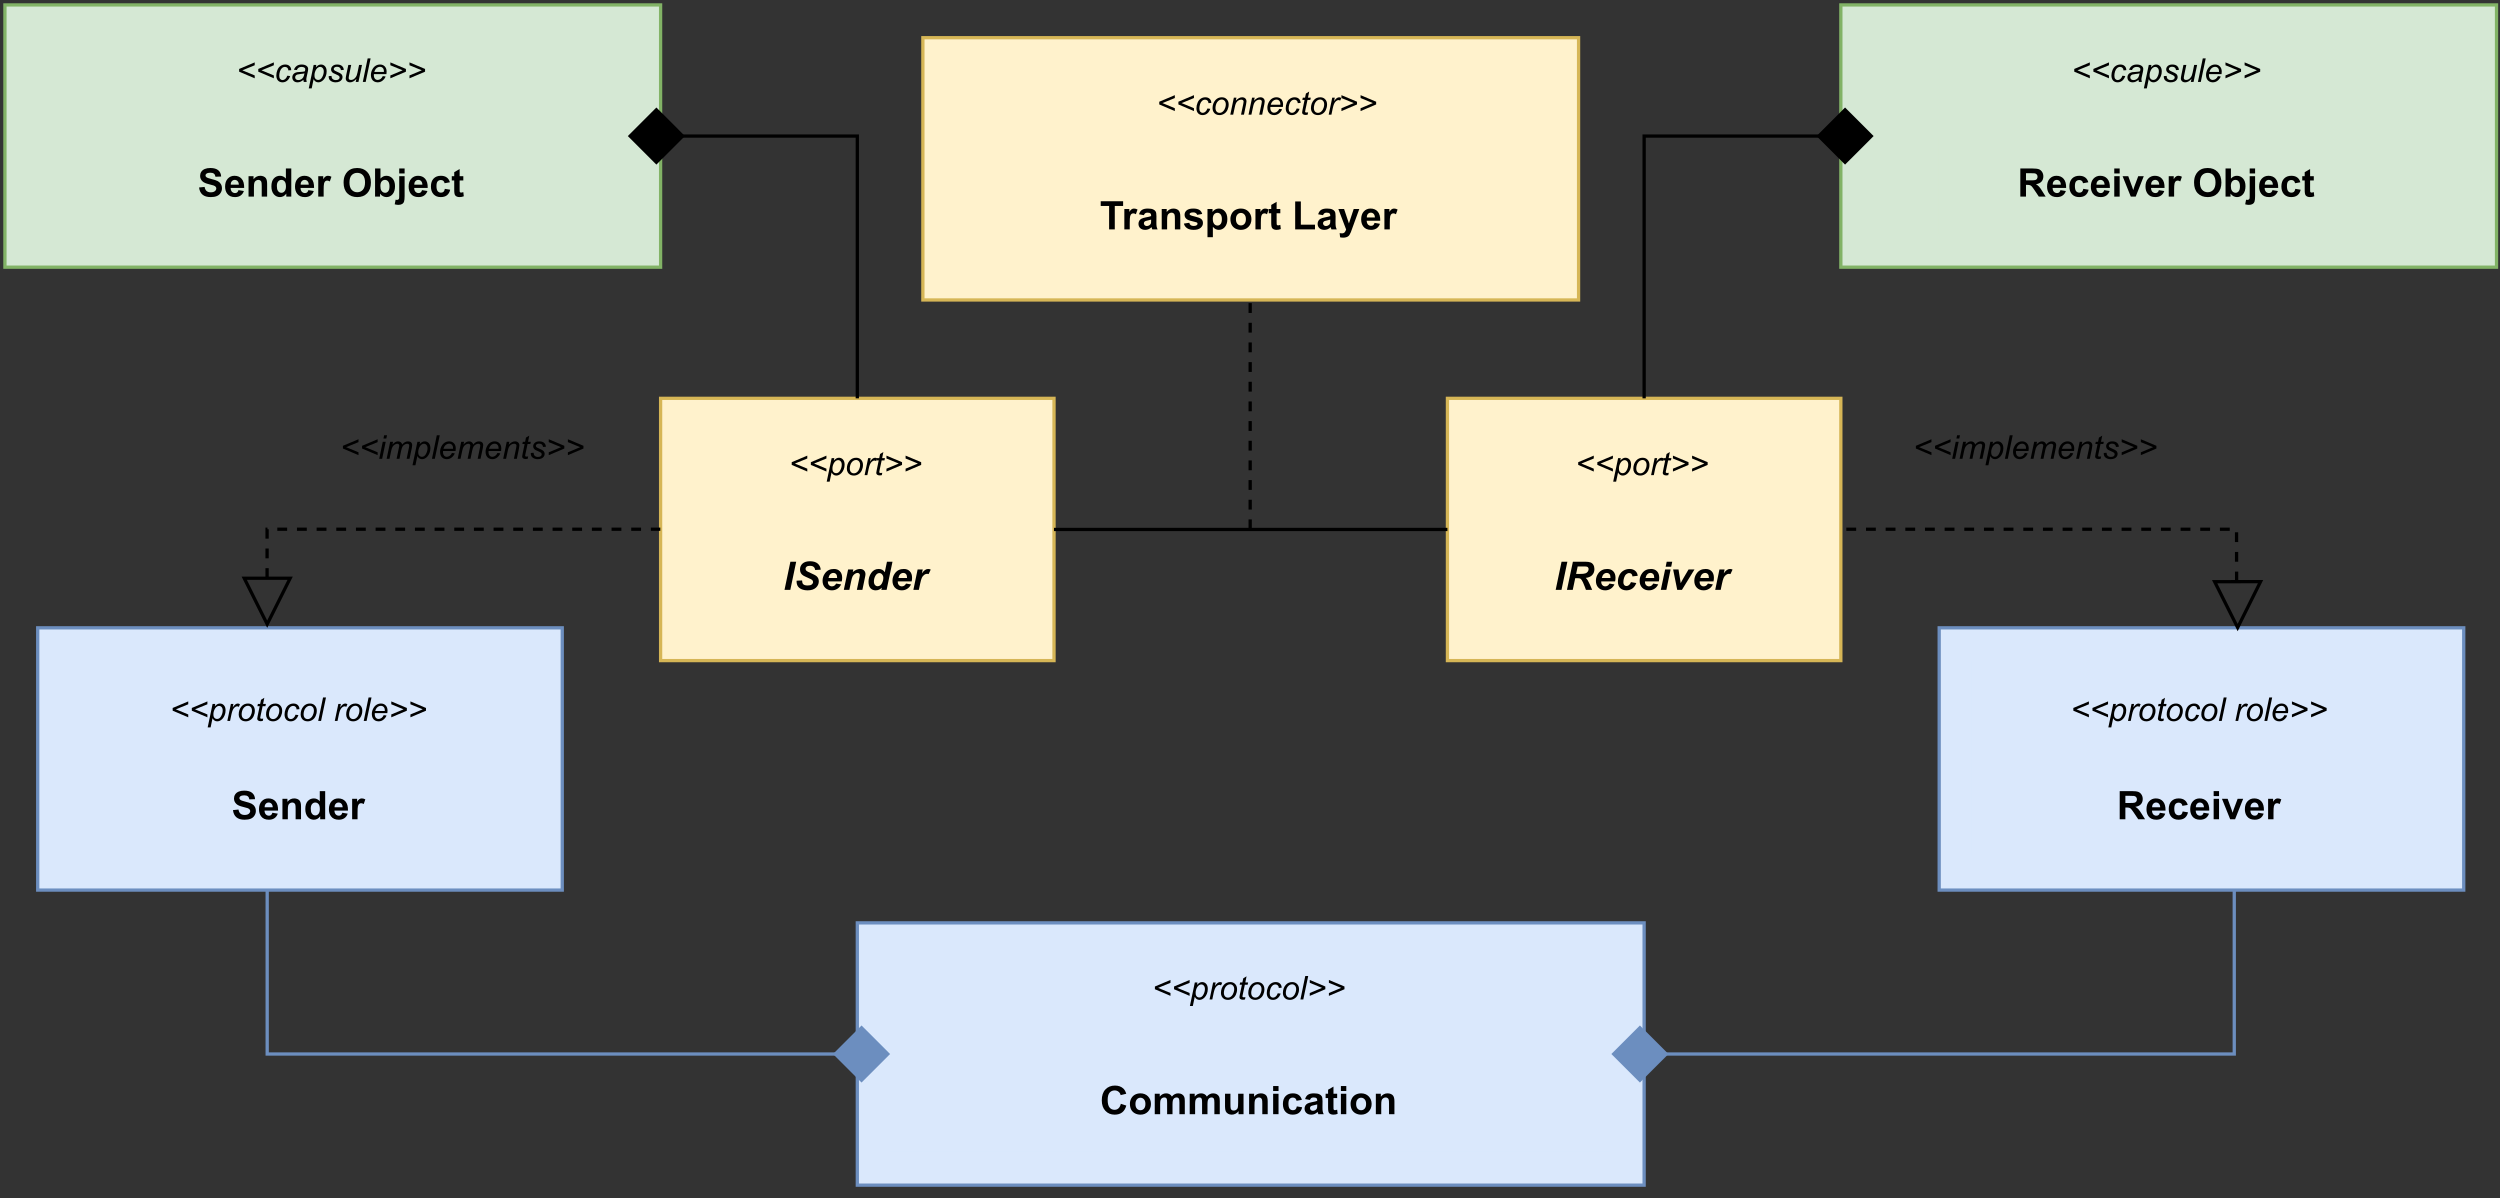 <?xml version="1.0" encoding="UTF-8" standalone="no"?>
<svg 
   width="571.92pt"
   height="274.08pt"
   viewBox="0 0 571.92 274.08"
   version="1.1"
   id="svg698"
   xmlns:xlink="http://www.w3.org/1999/xlink"
   xmlns="http://www.w3.org/2000/svg"
   xmlns:svg="http://www.w3.org/2000/svg" content="%3Cmxfile%20host%3D%22www.draw.io%22%20modified%3D%222023-03-11T10%3A21%3A39.400Z%22%20agent%3D%225.0%20(X11)%22%20etag%3D%22ehgAtn9TmyamTGUwUQn5%22%20version%3D%2221.0.6%22%20type%3D%22device%22%3E%3Cdiagram%20name%3D%22Page-1%22%20id%3D%228KiuE4TBnoBaT0njHLuu%22%3E7Vxdc5s4FP01fswOIMDksXXSbWe60856dzZ56igg27SAPLIc2%2FvrVxgJhBAxpIChm6egixDonqOr%2ByFnBhbx8XcCt5s%2FcICimWUExxm4m1mWaQOD%2FUklp0wyd71MsCZhwDsVgmX4L%2BJC%2Ftx6HwZoV%2BpIMY5ouC0LfZwkyKclGSQEH8rdVjgqv3UL1%2FyNRiFY%2BjBClW7%2FhAHdZFLPkXp%2FROF6I95sGvxODEVnLthtYIAPkgjcz8CCYEyzq%2Fi4QFGqPKGX7LkPNXfzDyMooU0e%2BPvbzcft%2BjP4dvPwhRjfDYyd%2Bxs%2ByjOM9nzC%2FGPpSWiA4H0SoHQQYwbeHzYhRcst9NO7B4Y5k21oHLGWyS5XYRQtcITJ%2BVkQOMgLbCbfUYJ%2FIOmOZz0B12V3%2BAcgQtGxdmZmri9GNIRjRMmJdeEP2FzDp3LzUOBlCVQ2ElYel0FOkXU%2BcKFFdsEV2UKpVkWpS8RUSJjsy9P3lKWqjtncaVmRZYUlOEEvaBdG4TphMp8pjL0GvE%2FVGTISv%2BM34jAI0ndp4SsDvMIJXfIvMzsAZ14Gx6uCY9oacEBf4AAN410Yp4qI6JmPcsuH292e6UII16UuvDUNMC3RzmysaXSz%2BLwyvo4GX0uDr9UXvvavYNFcY2Qmzalo9U%2Fko%2FD5f2rUXDAyq%2Ba%2BWbVOrZprj8yszfs1a6vVyvJ9nVkL3CfX6cisAeuiVoc1a167ZZPFGEwz%2FS%2BcHJCJLRwg4ruT2MmqC8d0Blw4txWI%2FyIw2W0xYTuW8Rme0i1sGpB1sXMBZee61eDjDblziUB%2F2pZNjUFNHe91G0Zvps3Uhfb1ti1bD29mrQ5fJYw151V83SH9AbOaZPgksgzTQAp0AYtThiX3HuRlp%2FMo%2BjNnuvzC5MyZ7Y3OnOni%2Bjdz9kp8HXNs5qyaYPhUZBimgVUXBs2%2BHZ1B06UWFEDYvvMurbUUupewKSsMHUP6wO%2Bk14%2Bp%2FDeHt%2B6OUre7k2gkbCIPckN6Km0Wj51b4rnsO1EgKjx1aLC54D3xUQMvlUKyRvSi%2Fa%2FiK%2BHnaOATMoIiSBnpS1%2Bnw5S%2F4SsOEyrth8q6zt1SMUQ2Uf6UJRWLlIFc68JAmSIqA50plk%2F7J1hXDdteYl0QwhgnQRPiFWR7lLlWQ7zgQxiJ8VhLmGGnBbuuxQWnLiRpzQWFVOoeX0MFhg08Sd22aYdd8%2B%2F1SuVMdpEN2CnNBMt%2FAZo1NmJXs02qT%2Bm8ko9WTfK9Yz4C4wp87LseD5G30kYPru%2Bhp1VH3qWydwCND6PzLvsryFeD5ReDB4Ip9nE6LMHDlEkELhOLI9waL%2BFqdTCrGn53mhXpHahOqpMKKprgbmBU%2Bi7KD2LW1KLvCOxaNWp%2Bs2t9lH9HYNiqYXjH%2BZFpmDYVmOvbtgaV%2BWp%2BJIC7zVlJ5ovBRB4YGGcQIaFinKcI%2Bz%2BEUO0kVgMYJHlyOSdy1bjDVFMZKhWaxh3qQHnStOPAo%2FLBxhCRh%2B4oRGc05hQ021FQiqXd21K%2B0Mio3SCi%2FomFwwb8ikjINJtawa4zisInGnlGUc3KALUE0HT1qANZajqqo9UzF3McdPU0SFeO38FVMx451vL5LN3m2puDK0x1awd3wp6t5MmWPd0OAFYyuUATwViDHmsE2lMqZzCD8JldnjFb4DjeJ0ypNMSJuM%2FeJ3UZPaxdnuFSYdRU57Uw9vejCl2C7aL38Bq%2Ft0jByxu4qW7gzqtsaO5wzJqm7jt0CMBVq0Uqp%2BzXVg5V7zUfuGcvWSyCXvd50OB0TwueN2R2URFyu%2BF5U9ZezekENQauLRnnA5Gx8p5ByNjuSFQYbyMUo%2FM8%2BnWPuGhiOT%2BzwRHeQU9Gg3bZ3Td8L6QO1fTN1fHtNXMosn5FluVxJmVg%2Bs%2F6za%2B5g9g1ObTWO4itFLNBw9MGl408axY%2F%2Fs%2B6F%2F9CAdz%2FBw%3D%3D%3C%2Fdiagram%3E%3C%2Fmxfile%3E">
  <rect x="0" y="0" width="571.92" height="274.08" fill="#333333" stroke="none"/>
  <defs
     id="defs156">
    <g
       id="g151">
      <g
         id="glyph-0-0" />
      <g
         id="glyph-0-1">
        <path
           d="M 0.328 -2.094 L 1.594 -2.219 C 1.664 -1.789 1.816 -1.477 2.047 -1.281 C 2.285 -1.082 2.602 -0.984 3 -0.984 C 3.414 -0.984 3.727 -1.07 3.938 -1.25 C 4.156 -1.426 4.266 -1.633 4.266 -1.875 C 4.266 -2.02 4.219 -2.145 4.125 -2.25 C 4.039 -2.363 3.883 -2.461 3.656 -2.547 C 3.508 -2.598 3.164 -2.691 2.625 -2.828 C 1.926 -2.992 1.438 -3.203 1.156 -3.453 C 0.758 -3.805 0.562 -4.238 0.562 -4.75 C 0.562 -5.082 0.648 -5.391 0.828 -5.672 C 1.016 -5.961 1.285 -6.18 1.641 -6.328 C 1.992 -6.473 2.414 -6.547 2.906 -6.547 C 3.719 -6.547 4.328 -6.367 4.734 -6.016 C 5.141 -5.66 5.352 -5.188 5.375 -4.594 L 4.078 -4.547 C 4.023 -4.879 3.906 -5.113 3.719 -5.25 C 3.539 -5.395 3.266 -5.469 2.891 -5.469 C 2.516 -5.469 2.223 -5.395 2.016 -5.25 C 1.867 -5.145 1.797 -5.008 1.797 -4.844 C 1.797 -4.688 1.863 -4.555 2 -4.453 C 2.156 -4.316 2.551 -4.172 3.188 -4.016 C 3.82 -3.867 4.289 -3.711 4.594 -3.547 C 4.895 -3.391 5.129 -3.172 5.297 -2.891 C 5.473 -2.617 5.562 -2.281 5.562 -1.875 C 5.562 -1.508 5.457 -1.164 5.25 -0.844 C 5.051 -0.52 4.766 -0.281 4.391 -0.125 C 4.016 0.031 3.547 0.109 2.984 0.109 C 2.172 0.109 1.547 -0.078 1.109 -0.453 C 0.672 -0.828 0.41 -1.375 0.328 -2.094 Z M 0.328 -2.094 "
           id="path3" />
      </g>
      <g
         id="glyph-0-2">
        <path
           d="M 3.344 -1.484 L 4.578 -1.281 C 4.422 -0.832 4.172 -0.488 3.828 -0.25 C 3.484 -0.008 3.055 0.109 2.547 0.109 C 1.734 0.109 1.133 -0.156 0.75 -0.688 C 0.438 -1.113 0.281 -1.648 0.281 -2.297 C 0.281 -3.066 0.484 -3.672 0.891 -4.109 C 1.297 -4.547 1.805 -4.766 2.422 -4.766 C 3.117 -4.766 3.664 -4.535 4.062 -4.078 C 4.469 -3.617 4.66 -2.922 4.641 -1.984 L 1.547 -1.984 C 1.555 -1.609 1.656 -1.316 1.844 -1.109 C 2.039 -0.91 2.281 -0.812 2.562 -0.812 C 2.758 -0.812 2.922 -0.863 3.047 -0.969 C 3.18 -1.082 3.281 -1.254 3.344 -1.484 Z M 3.422 -2.734 C 3.41 -3.086 3.316 -3.359 3.141 -3.547 C 2.961 -3.734 2.75 -3.828 2.5 -3.828 C 2.227 -3.828 2.004 -3.727 1.828 -3.531 C 1.648 -3.332 1.566 -3.066 1.578 -2.734 Z M 3.422 -2.734 "
           id="path6" />
      </g>
      <g
         id="glyph-0-3">
        <path
           d="M 4.891 0 L 3.656 0 L 3.656 -2.375 C 3.656 -2.883 3.629 -3.211 3.578 -3.359 C 3.523 -3.504 3.438 -3.617 3.312 -3.703 C 3.195 -3.785 3.055 -3.828 2.891 -3.828 C 2.68 -3.828 2.488 -3.766 2.312 -3.641 C 2.145 -3.523 2.031 -3.367 1.969 -3.172 C 1.906 -2.984 1.875 -2.629 1.875 -2.109 L 1.875 0 L 0.641 0 L 0.641 -4.672 L 1.781 -4.672 L 1.781 -3.984 C 2.188 -4.504 2.703 -4.766 3.328 -4.766 C 3.598 -4.766 3.844 -4.719 4.062 -4.625 C 4.289 -4.531 4.461 -4.406 4.578 -4.25 C 4.691 -4.094 4.77 -3.914 4.812 -3.719 C 4.863 -3.531 4.891 -3.258 4.891 -2.906 Z M 4.891 0 "
           id="path9" />
      </g>
      <g
         id="glyph-0-4">
        <path
           d="M 4.922 0 L 3.781 0 L 3.781 -0.688 C 3.594 -0.414 3.367 -0.211 3.109 -0.078 C 2.848 0.047 2.586 0.109 2.328 0.109 C 1.785 0.109 1.32 -0.102 0.938 -0.531 C 0.562 -0.969 0.375 -1.57 0.375 -2.344 C 0.375 -3.133 0.555 -3.734 0.922 -4.141 C 1.297 -4.555 1.77 -4.766 2.344 -4.766 C 2.863 -4.766 3.312 -4.551 3.688 -4.125 L 3.688 -6.438 L 4.922 -6.438 Z M 1.625 -2.438 C 1.625 -1.938 1.695 -1.578 1.844 -1.359 C 2.039 -1.035 2.316 -0.875 2.672 -0.875 C 2.953 -0.875 3.191 -0.992 3.391 -1.234 C 3.598 -1.473 3.703 -1.832 3.703 -2.312 C 3.703 -2.852 3.602 -3.238 3.406 -3.469 C 3.207 -3.707 2.957 -3.828 2.656 -3.828 C 2.363 -3.828 2.117 -3.707 1.922 -3.469 C 1.723 -3.238 1.625 -2.895 1.625 -2.438 Z M 1.625 -2.438 "
           id="path12" />
      </g>
      <g
         id="glyph-0-5">
        <path
           d="M 1.828 0 L 0.594 0 L 0.594 -4.672 L 1.734 -4.672 L 1.734 -4 C 1.93 -4.312 2.109 -4.516 2.266 -4.609 C 2.422 -4.711 2.598 -4.766 2.797 -4.766 C 3.078 -4.766 3.348 -4.691 3.609 -4.547 L 3.234 -3.469 C 3.023 -3.602 2.832 -3.672 2.656 -3.672 C 2.477 -3.672 2.328 -3.617 2.203 -3.516 C 2.086 -3.422 1.992 -3.25 1.922 -3 C 1.859 -2.75 1.828 -2.227 1.828 -1.438 Z M 1.828 0 "
           id="path15" />
      </g>
      <g
         id="glyph-0-6" />
      <g
         id="glyph-0-7">
        <path
           d="M 0.391 -3.188 C 0.391 -3.844 0.488 -4.391 0.688 -4.828 C 0.832 -5.16 1.031 -5.457 1.281 -5.719 C 1.539 -5.977 1.82 -6.172 2.125 -6.297 C 2.52 -6.461 2.977 -6.547 3.5 -6.547 C 4.457 -6.547 5.219 -6.25 5.781 -5.656 C 6.352 -5.07 6.641 -4.258 6.641 -3.219 C 6.641 -2.176 6.352 -1.359 5.781 -0.766 C 5.219 -0.18 4.469 0.109 3.531 0.109 C 2.57 0.109 1.805 -0.18 1.234 -0.766 C 0.672 -1.348 0.391 -2.156 0.391 -3.188 Z M 1.734 -3.219 C 1.734 -2.488 1.898 -1.938 2.234 -1.562 C 2.578 -1.188 3.004 -1 3.516 -1 C 4.035 -1 4.461 -1.188 4.797 -1.562 C 5.129 -1.938 5.297 -2.5 5.297 -3.25 C 5.297 -3.977 5.133 -4.523 4.812 -4.891 C 4.488 -5.254 4.055 -5.438 3.516 -5.438 C 2.984 -5.438 2.551 -5.254 2.219 -4.891 C 1.895 -4.523 1.734 -3.969 1.734 -3.219 Z M 1.734 -3.219 "
           id="path19" />
      </g>
      <g
         id="glyph-0-8">
        <path
           d="M 0.594 0 L 0.594 -6.438 L 1.828 -6.438 L 1.828 -4.125 C 2.211 -4.551 2.664 -4.766 3.188 -4.766 C 3.75 -4.766 4.219 -4.555 4.594 -4.141 C 4.969 -3.734 5.156 -3.145 5.156 -2.375 C 5.156 -1.582 4.961 -0.969 4.578 -0.531 C 4.203 -0.102 3.742 0.109 3.203 0.109 C 2.93 0.109 2.664 0.039 2.406 -0.094 C 2.145 -0.227 1.922 -0.426 1.734 -0.688 L 1.734 0 Z M 1.812 -2.438 C 1.812 -1.945 1.891 -1.586 2.047 -1.359 C 2.266 -1.035 2.551 -0.875 2.906 -0.875 C 3.176 -0.875 3.406 -0.988 3.594 -1.219 C 3.789 -1.445 3.891 -1.816 3.891 -2.328 C 3.891 -2.859 3.789 -3.238 3.594 -3.469 C 3.406 -3.707 3.16 -3.828 2.859 -3.828 C 2.555 -3.828 2.305 -3.711 2.109 -3.484 C 1.91 -3.254 1.812 -2.906 1.812 -2.438 Z M 1.812 -2.438 "
           id="path22" />
      </g>
      <g
         id="glyph-0-9">
        <path
           d="M 0.625 -5.297 L 0.625 -6.438 L 1.859 -6.438 L 1.859 -5.297 Z M 1.859 -4.672 L 1.859 -0.141 C 1.859 0.453 1.816 0.867 1.734 1.109 C 1.66 1.359 1.508 1.551 1.281 1.688 C 1.062 1.82 0.781 1.891 0.438 1.891 C 0.32 1.891 0.191 1.879 0.047 1.859 C -0.098 1.836 -0.25 1.805 -0.406 1.766 L -0.203 0.703 C -0.141 0.711 -0.082 0.723 -0.031 0.734 C 0.02 0.742 0.066 0.75 0.109 0.75 C 0.234 0.75 0.336 0.719 0.422 0.656 C 0.504 0.602 0.555 0.539 0.578 0.469 C 0.609 0.395 0.625 0.164 0.625 -0.219 L 0.625 -4.672 Z M 1.859 -4.672 "
           id="path25" />
      </g>
      <g
         id="glyph-0-10">
        <path
           d="M 4.719 -3.281 L 3.5 -3.062 C 3.457 -3.312 3.363 -3.492 3.219 -3.609 C 3.07 -3.734 2.883 -3.797 2.656 -3.797 C 2.344 -3.797 2.094 -3.691 1.906 -3.484 C 1.727 -3.273 1.641 -2.922 1.641 -2.422 C 1.641 -1.867 1.734 -1.477 1.922 -1.25 C 2.109 -1.02 2.359 -0.906 2.672 -0.906 C 2.91 -0.906 3.102 -0.969 3.25 -1.094 C 3.395 -1.227 3.5 -1.457 3.562 -1.781 L 4.781 -1.578 C 4.656 -1.023 4.41 -0.602 4.047 -0.312 C 3.691 -0.031 3.211 0.109 2.609 0.109 C 1.93 0.109 1.391 -0.102 0.984 -0.531 C 0.578 -0.969 0.375 -1.566 0.375 -2.328 C 0.375 -3.098 0.578 -3.695 0.984 -4.125 C 1.391 -4.551 1.941 -4.766 2.641 -4.766 C 3.203 -4.766 3.648 -4.641 3.984 -4.391 C 4.328 -4.148 4.57 -3.781 4.719 -3.281 Z M 4.719 -3.281 "
           id="path28" />
      </g>
      <g
         id="glyph-0-11">
        <path
           d="M 2.781 -4.672 L 2.781 -3.688 L 1.938 -3.688 L 1.938 -1.797 C 1.938 -1.422 1.941 -1.203 1.953 -1.141 C 1.973 -1.078 2.008 -1.023 2.062 -0.984 C 2.125 -0.941 2.195 -0.922 2.281 -0.922 C 2.395 -0.922 2.562 -0.957 2.781 -1.031 L 2.891 -0.078 C 2.598 0.047 2.27 0.109 1.906 0.109 C 1.688 0.109 1.488 0.07 1.312 0 C 1.133 -0.082 1.004 -0.18 0.922 -0.297 C 0.836 -0.41 0.781 -0.57 0.75 -0.781 C 0.719 -0.926 0.703 -1.211 0.703 -1.641 L 0.703 -3.688 L 0.141 -3.688 L 0.141 -4.672 L 0.703 -4.672 L 0.703 -5.594 L 1.938 -6.312 L 1.938 -4.672 Z M 2.781 -4.672 "
           id="path31" />
      </g>
      <g
         id="glyph-0-12">
        <path
           d="M 0.656 0 L 0.656 -6.438 L 3.391 -6.438 C 4.086 -6.438 4.586 -6.379 4.891 -6.266 C 5.203 -6.148 5.453 -5.941 5.641 -5.641 C 5.828 -5.348 5.922 -5.016 5.922 -4.641 C 5.922 -4.148 5.781 -3.75 5.5 -3.438 C 5.219 -3.125 4.797 -2.926 4.234 -2.844 C 4.516 -2.676 4.742 -2.492 4.922 -2.297 C 5.109 -2.109 5.359 -1.758 5.672 -1.25 L 6.453 0 L 4.891 0 L 3.953 -1.406 C 3.617 -1.906 3.391 -2.219 3.266 -2.344 C 3.141 -2.477 3.008 -2.566 2.875 -2.609 C 2.738 -2.66 2.52 -2.688 2.219 -2.688 L 1.953 -2.688 L 1.953 0 Z M 1.953 -3.719 L 2.922 -3.719 C 3.547 -3.719 3.938 -3.742 4.094 -3.797 C 4.25 -3.848 4.367 -3.938 4.453 -4.062 C 4.547 -4.195 4.594 -4.359 4.594 -4.547 C 4.594 -4.766 4.531 -4.941 4.406 -5.078 C 4.289 -5.211 4.129 -5.297 3.922 -5.328 C 3.816 -5.348 3.5 -5.359 2.969 -5.359 L 1.953 -5.359 Z M 1.953 -3.719 "
           id="path34" />
      </g>
      <g
         id="glyph-0-13">
        <path
           d="M 0.641 -5.297 L 0.641 -6.438 L 1.875 -6.438 L 1.875 -5.297 Z M 0.641 0 L 0.641 -4.672 L 1.875 -4.672 L 1.875 0 Z M 0.641 0 "
           id="path37" />
      </g>
      <g
         id="glyph-0-14">
        <path
           d="M 1.922 0 L 0.047 -4.672 L 1.344 -4.672 L 2.219 -2.281 L 2.484 -1.484 C 2.547 -1.691 2.586 -1.828 2.609 -1.891 C 2.648 -2.023 2.691 -2.156 2.734 -2.281 L 3.625 -4.672 L 4.891 -4.672 L 3.047 0 Z M 1.922 0 "
           id="path40" />
      </g>
      <g
         id="glyph-0-15">
        <path
           d="M 2.109 0 L 2.109 -5.359 L 0.188 -5.359 L 0.188 -6.438 L 5.312 -6.438 L 5.312 -5.359 L 3.406 -5.359 L 3.406 0 Z M 2.109 0 "
           id="path43" />
      </g>
      <g
         id="glyph-0-16">
        <path
           d="M 1.562 -3.25 L 0.453 -3.453 C 0.578 -3.898 0.789 -4.227 1.094 -4.438 C 1.406 -4.656 1.863 -4.766 2.469 -4.766 C 3.02 -4.766 3.43 -4.695 3.703 -4.562 C 3.973 -4.438 4.16 -4.273 4.266 -4.078 C 4.379 -3.879 4.438 -3.508 4.438 -2.969 L 4.422 -1.531 C 4.422 -1.125 4.441 -0.82 4.484 -0.625 C 4.523 -0.426 4.598 -0.219 4.703 0 L 3.484 0 C 3.453 -0.082 3.41 -0.203 3.359 -0.359 C 3.336 -0.43 3.32 -0.484 3.312 -0.516 C 3.102 -0.305 2.879 -0.148 2.641 -0.047 C 2.398 0.055 2.145 0.109 1.875 0.109 C 1.395 0.109 1.016 -0.02 0.734 -0.281 C 0.461 -0.539 0.328 -0.875 0.328 -1.281 C 0.328 -1.539 0.391 -1.773 0.516 -1.984 C 0.641 -2.191 0.812 -2.348 1.031 -2.453 C 1.258 -2.566 1.586 -2.664 2.016 -2.75 C 2.598 -2.852 3 -2.953 3.219 -3.047 L 3.219 -3.172 C 3.219 -3.41 3.16 -3.578 3.047 -3.672 C 2.93 -3.773 2.707 -3.828 2.375 -3.828 C 2.156 -3.828 1.984 -3.781 1.859 -3.688 C 1.742 -3.602 1.645 -3.457 1.562 -3.25 Z M 3.219 -2.234 C 3.062 -2.18 2.812 -2.117 2.469 -2.047 C 2.125 -1.973 1.898 -1.906 1.797 -1.844 C 1.641 -1.727 1.562 -1.582 1.562 -1.406 C 1.562 -1.227 1.625 -1.078 1.75 -0.953 C 1.875 -0.828 2.035 -0.766 2.234 -0.766 C 2.461 -0.766 2.676 -0.836 2.875 -0.984 C 3.031 -1.098 3.129 -1.234 3.172 -1.391 C 3.203 -1.492 3.219 -1.695 3.219 -2 Z M 3.219 -2.234 "
           id="path46" />
      </g>
      <g
         id="glyph-0-17">
        <path
           d="M 0.219 -1.328 L 1.453 -1.516 C 1.504 -1.273 1.609 -1.094 1.766 -0.969 C 1.93 -0.844 2.16 -0.781 2.453 -0.781 C 2.766 -0.781 3.004 -0.844 3.172 -0.969 C 3.273 -1.039 3.328 -1.148 3.328 -1.297 C 3.328 -1.391 3.301 -1.469 3.25 -1.531 C 3.188 -1.582 3.047 -1.633 2.828 -1.688 C 1.836 -1.906 1.207 -2.109 0.938 -2.297 C 0.562 -2.547 0.375 -2.895 0.375 -3.344 C 0.375 -3.75 0.535 -4.086 0.859 -4.359 C 1.18 -4.629 1.676 -4.766 2.344 -4.766 C 2.988 -4.766 3.461 -4.66 3.766 -4.453 C 4.078 -4.254 4.289 -3.945 4.406 -3.531 L 3.25 -3.328 C 3.195 -3.504 3.098 -3.641 2.953 -3.734 C 2.816 -3.836 2.625 -3.891 2.375 -3.891 C 2.039 -3.891 1.805 -3.844 1.672 -3.75 C 1.578 -3.688 1.531 -3.602 1.531 -3.5 C 1.531 -3.406 1.57 -3.332 1.656 -3.281 C 1.758 -3.195 2.141 -3.078 2.797 -2.922 C 3.461 -2.773 3.926 -2.594 4.188 -2.375 C 4.445 -2.156 4.578 -1.848 4.578 -1.453 C 4.578 -1.023 4.395 -0.656 4.031 -0.344 C 3.676 -0.039 3.148 0.109 2.453 0.109 C 1.816 0.109 1.312 -0.02 0.938 -0.281 C 0.562 -0.539 0.32 -0.891 0.219 -1.328 Z M 0.219 -1.328 "
           id="path49" />
      </g>
      <g
         id="glyph-0-18">
        <path
           d="M 0.609 -4.672 L 1.766 -4.672 L 1.766 -3.984 C 1.91 -4.211 2.109 -4.398 2.359 -4.547 C 2.617 -4.691 2.906 -4.766 3.219 -4.766 C 3.758 -4.766 4.219 -4.551 4.594 -4.125 C 4.969 -3.707 5.156 -3.117 5.156 -2.359 C 5.156 -1.578 4.961 -0.969 4.578 -0.531 C 4.203 -0.102 3.742 0.109 3.203 0.109 C 2.953 0.109 2.719 0.055 2.5 -0.047 C 2.289 -0.148 2.07 -0.328 1.844 -0.578 L 1.844 1.781 L 0.609 1.781 Z M 1.828 -2.406 C 1.828 -1.883 1.93 -1.5 2.141 -1.25 C 2.348 -1 2.602 -0.875 2.906 -0.875 C 3.188 -0.875 3.422 -0.988 3.609 -1.219 C 3.805 -1.445 3.906 -1.82 3.906 -2.344 C 3.906 -2.832 3.805 -3.195 3.609 -3.438 C 3.41 -3.676 3.172 -3.797 2.891 -3.797 C 2.586 -3.797 2.332 -3.676 2.125 -3.438 C 1.926 -3.207 1.828 -2.863 1.828 -2.406 Z M 1.828 -2.406 "
           id="path52" />
      </g>
      <g
         id="glyph-0-19">
        <path
           d="M 0.359 -2.406 C 0.359 -2.812 0.457 -3.207 0.656 -3.594 C 0.863 -3.977 1.148 -4.27 1.516 -4.469 C 1.891 -4.664 2.305 -4.766 2.766 -4.766 C 3.473 -4.766 4.051 -4.535 4.5 -4.078 C 4.945 -3.617 5.172 -3.039 5.172 -2.344 C 5.172 -1.633 4.941 -1.047 4.484 -0.578 C 4.035 -0.117 3.461 0.109 2.766 0.109 C 2.336 0.109 1.93 0.016 1.547 -0.172 C 1.16 -0.367 0.863 -0.656 0.656 -1.031 C 0.457 -1.406 0.359 -1.863 0.359 -2.406 Z M 1.625 -2.328 C 1.625 -1.867 1.734 -1.516 1.953 -1.266 C 2.172 -1.023 2.441 -0.906 2.766 -0.906 C 3.086 -0.906 3.359 -1.023 3.578 -1.266 C 3.797 -1.516 3.906 -1.875 3.906 -2.344 C 3.906 -2.801 3.797 -3.148 3.578 -3.391 C 3.359 -3.641 3.086 -3.766 2.766 -3.766 C 2.441 -3.766 2.172 -3.641 1.953 -3.391 C 1.734 -3.148 1.625 -2.797 1.625 -2.328 Z M 1.625 -2.328 "
           id="path55" />
      </g>
      <g
         id="glyph-0-20">
        <path
           d="M 0.688 0 L 0.688 -6.391 L 1.984 -6.391 L 1.984 -1.078 L 5.219 -1.078 L 5.219 0 Z M 0.688 0 "
           id="path58" />
      </g>
      <g
         id="glyph-0-21">
        <path
           d="M 0.062 -4.672 L 1.375 -4.672 L 2.484 -1.359 L 3.578 -4.672 L 4.859 -4.672 L 3.219 -0.172 L 2.922 0.641 C 2.805 0.91 2.703 1.117 2.609 1.266 C 2.516 1.41 2.398 1.523 2.266 1.609 C 2.141 1.703 1.984 1.77 1.797 1.812 C 1.609 1.863 1.398 1.891 1.172 1.891 C 0.93 1.891 0.695 1.863 0.469 1.812 L 0.359 0.859 C 0.555 0.891 0.734 0.906 0.891 0.906 C 1.172 0.906 1.379 0.82 1.516 0.656 C 1.66 0.488 1.77 0.273 1.844 0.016 Z M 0.062 -4.672 "
           id="path61" />
      </g>
      <g
         id="glyph-0-22">
        <path
           d="M 4.781 -2.375 L 6.031 -1.969 C 5.844 -1.27 5.523 -0.75 5.078 -0.406 C 4.629 -0.062 4.055 0.109 3.359 0.109 C 2.504 0.109 1.801 -0.18 1.25 -0.766 C 0.695 -1.348 0.422 -2.148 0.422 -3.172 C 0.422 -4.234 0.695 -5.062 1.25 -5.656 C 1.812 -6.25 2.539 -6.547 3.438 -6.547 C 4.227 -6.547 4.867 -6.316 5.359 -5.859 C 5.648 -5.578 5.867 -5.18 6.016 -4.672 L 4.734 -4.359 C 4.66 -4.691 4.5 -4.953 4.25 -5.141 C 4.008 -5.336 3.719 -5.438 3.375 -5.438 C 2.895 -5.438 2.504 -5.266 2.203 -4.922 C 1.91 -4.578 1.766 -4.023 1.766 -3.266 C 1.766 -2.453 1.91 -1.867 2.203 -1.516 C 2.492 -1.172 2.875 -1 3.344 -1 C 3.695 -1 3.992 -1.109 4.234 -1.328 C 4.484 -1.547 4.664 -1.895 4.781 -2.375 Z M 4.781 -2.375 "
           id="path64" />
      </g>
      <g
         id="glyph-0-23">
        <path
           d="M 0.547 -4.672 L 1.688 -4.672 L 1.688 -4.031 C 2.094 -4.52 2.578 -4.766 3.141 -4.766 C 3.441 -4.766 3.703 -4.703 3.922 -4.578 C 4.141 -4.461 4.32 -4.281 4.469 -4.031 C 4.664 -4.281 4.883 -4.461 5.125 -4.578 C 5.363 -4.703 5.617 -4.766 5.891 -4.766 C 6.234 -4.766 6.52 -4.695 6.75 -4.562 C 6.988 -4.426 7.172 -4.223 7.297 -3.953 C 7.379 -3.754 7.422 -3.43 7.422 -2.984 L 7.422 0 L 6.188 0 L 6.188 -2.672 C 6.188 -3.129 6.145 -3.426 6.062 -3.562 C 5.945 -3.738 5.77 -3.828 5.531 -3.828 C 5.352 -3.828 5.188 -3.773 5.031 -3.672 C 4.883 -3.566 4.773 -3.41 4.703 -3.203 C 4.641 -3.004 4.609 -2.68 4.609 -2.234 L 4.609 0 L 3.375 0 L 3.375 -2.562 C 3.375 -3.008 3.352 -3.301 3.312 -3.438 C 3.27 -3.57 3.203 -3.672 3.109 -3.734 C 3.016 -3.797 2.891 -3.828 2.734 -3.828 C 2.535 -3.828 2.359 -3.773 2.203 -3.672 C 2.055 -3.566 1.945 -3.414 1.875 -3.219 C 1.812 -3.031 1.781 -2.711 1.781 -2.266 L 1.781 0 L 0.547 0 Z M 0.547 -4.672 "
           id="path67" />
      </g>
      <g
         id="glyph-0-24">
        <path
           d="M 3.719 0 L 3.719 -0.703 C 3.551 -0.453 3.328 -0.254 3.047 -0.109 C 2.766 0.035 2.473 0.109 2.172 0.109 C 1.859 0.109 1.578 0.039 1.328 -0.094 C 1.078 -0.238 0.895 -0.438 0.781 -0.688 C 0.676 -0.938 0.625 -1.281 0.625 -1.719 L 0.625 -4.672 L 1.859 -4.672 L 1.859 -2.516 C 1.859 -1.859 1.879 -1.457 1.922 -1.312 C 1.961 -1.164 2.039 -1.047 2.156 -0.953 C 2.281 -0.867 2.438 -0.828 2.625 -0.828 C 2.832 -0.828 3.02 -0.883 3.188 -1 C 3.363 -1.125 3.477 -1.27 3.531 -1.438 C 3.594 -1.613 3.625 -2.035 3.625 -2.703 L 3.625 -4.672 L 4.859 -4.672 L 4.859 0 Z M 3.719 0 "
           id="path70" />
      </g>
      <g
         id="glyph-1-0" />
      <g
         id="glyph-1-1">
        <path
           d="M 0.672 -2.344 L 0.672 -2.969 L 4.234 -4.469 L 4.234 -3.812 L 1.406 -2.656 L 4.234 -1.484 L 4.234 -0.828 Z M 0.672 -2.344 "
           id="path74" />
      </g>
      <g
         id="glyph-1-2">
        <path
           d="M 2.938 -1.422 L 3.594 -1.344 C 3.426 -0.863 3.188 -0.504 2.875 -0.266 C 2.57 -0.023 2.227 0.094 1.844 0.094 C 1.414 0.094 1.07 -0.039 0.812 -0.312 C 0.551 -0.594 0.422 -0.977 0.422 -1.469 C 0.422 -1.895 0.504 -2.312 0.672 -2.719 C 0.836 -3.133 1.078 -3.445 1.391 -3.656 C 1.711 -3.875 2.07 -3.984 2.469 -3.984 C 2.883 -3.984 3.211 -3.863 3.453 -3.625 C 3.703 -3.383 3.828 -3.07 3.828 -2.688 L 3.172 -2.641 C 3.172 -2.891 3.098 -3.082 2.953 -3.219 C 2.816 -3.363 2.633 -3.438 2.406 -3.438 C 2.145 -3.438 1.914 -3.348 1.719 -3.172 C 1.52 -3.004 1.363 -2.75 1.25 -2.406 C 1.145 -2.062 1.094 -1.734 1.094 -1.422 C 1.094 -1.086 1.164 -0.836 1.312 -0.672 C 1.457 -0.504 1.641 -0.422 1.859 -0.422 C 2.066 -0.422 2.27 -0.504 2.469 -0.672 C 2.664 -0.836 2.82 -1.086 2.938 -1.422 Z M 2.938 -1.422 "
           id="path77" />
      </g>
      <g
         id="glyph-1-3">
        <path
           d="M 2.875 -0.484 C 2.645 -0.285 2.422 -0.141 2.203 -0.047 C 1.992 0.047 1.77 0.094 1.531 0.094 C 1.164 0.094 0.875 -0.008 0.656 -0.219 C 0.438 -0.438 0.328 -0.711 0.328 -1.047 C 0.328 -1.254 0.375 -1.441 0.469 -1.609 C 0.57 -1.785 0.703 -1.922 0.859 -2.016 C 1.023 -2.117 1.227 -2.191 1.469 -2.234 C 1.625 -2.266 1.906 -2.285 2.312 -2.297 C 2.727 -2.316 3.031 -2.363 3.219 -2.438 C 3.27 -2.613 3.297 -2.766 3.297 -2.891 C 3.297 -3.047 3.238 -3.164 3.125 -3.25 C 2.969 -3.375 2.742 -3.438 2.453 -3.438 C 2.172 -3.438 1.941 -3.375 1.766 -3.25 C 1.586 -3.125 1.457 -2.945 1.375 -2.719 L 0.703 -2.781 C 0.848 -3.164 1.066 -3.461 1.359 -3.672 C 1.66 -3.879 2.035 -3.984 2.484 -3.984 C 2.961 -3.984 3.344 -3.867 3.625 -3.641 C 3.844 -3.461 3.953 -3.238 3.953 -2.969 C 3.953 -2.758 3.922 -2.52 3.859 -2.25 L 3.641 -1.281 C 3.566 -0.969 3.531 -0.719 3.531 -0.531 C 3.531 -0.406 3.562 -0.227 3.625 0 L 2.953 0 C 2.91 -0.125 2.883 -0.285 2.875 -0.484 Z M 3.109 -1.969 C 3.023 -1.938 2.926 -1.91 2.812 -1.891 C 2.707 -1.867 2.531 -1.848 2.281 -1.828 C 1.895 -1.785 1.625 -1.738 1.469 -1.688 C 1.312 -1.633 1.191 -1.551 1.109 -1.438 C 1.023 -1.32 0.984 -1.195 0.984 -1.062 C 0.984 -0.875 1.047 -0.719 1.172 -0.594 C 1.305 -0.477 1.492 -0.422 1.734 -0.422 C 1.953 -0.422 2.16 -0.477 2.359 -0.594 C 2.566 -0.707 2.727 -0.867 2.844 -1.078 C 2.957 -1.285 3.047 -1.582 3.109 -1.969 Z M 3.109 -1.969 "
           id="path80" />
      </g>
      <g
         id="glyph-1-4">
        <path
           d="M -0.078 1.484 L 1.047 -3.891 L 1.656 -3.891 L 1.547 -3.344 C 1.773 -3.582 1.977 -3.75 2.156 -3.844 C 2.332 -3.938 2.52 -3.984 2.719 -3.984 C 3.094 -3.984 3.398 -3.848 3.641 -3.578 C 3.891 -3.305 4.016 -2.914 4.016 -2.406 C 4.016 -2.008 3.945 -1.645 3.812 -1.312 C 3.676 -0.977 3.508 -0.707 3.312 -0.5 C 3.125 -0.301 2.926 -0.148 2.719 -0.047 C 2.52 0.047 2.316 0.094 2.109 0.094 C 1.641 0.094 1.281 -0.145 1.031 -0.625 L 0.594 1.484 Z M 1.234 -1.594 C 1.234 -1.301 1.254 -1.098 1.297 -0.984 C 1.359 -0.828 1.457 -0.695 1.594 -0.594 C 1.738 -0.5 1.898 -0.453 2.078 -0.453 C 2.461 -0.453 2.77 -0.664 3 -1.094 C 3.238 -1.52 3.359 -1.957 3.359 -2.406 C 3.359 -2.738 3.273 -2.992 3.109 -3.172 C 2.953 -3.348 2.758 -3.438 2.531 -3.438 C 2.363 -3.438 2.207 -3.391 2.062 -3.297 C 1.914 -3.211 1.781 -3.082 1.656 -2.906 C 1.531 -2.727 1.426 -2.508 1.344 -2.25 C 1.27 -2 1.234 -1.781 1.234 -1.594 Z M 1.234 -1.594 "
           id="path83" />
      </g>
      <g
         id="glyph-1-5">
        <path
           d="M 0.312 -1.328 L 0.969 -1.375 C 0.969 -1.176 1 -1.008 1.062 -0.875 C 1.125 -0.75 1.234 -0.641 1.391 -0.547 C 1.547 -0.461 1.727 -0.422 1.938 -0.422 C 2.227 -0.422 2.445 -0.477 2.594 -0.594 C 2.738 -0.719 2.812 -0.859 2.812 -1.016 C 2.812 -1.129 2.77 -1.238 2.688 -1.344 C 2.594 -1.445 2.367 -1.57 2.016 -1.719 C 1.672 -1.863 1.445 -1.969 1.344 -2.031 C 1.188 -2.133 1.066 -2.254 0.984 -2.391 C 0.898 -2.523 0.859 -2.68 0.859 -2.859 C 0.859 -3.16 0.977 -3.422 1.219 -3.641 C 1.469 -3.867 1.812 -3.984 2.25 -3.984 C 2.738 -3.984 3.109 -3.867 3.359 -3.641 C 3.617 -3.41 3.754 -3.113 3.766 -2.75 L 3.109 -2.703 C 3.098 -2.93 3.016 -3.113 2.859 -3.25 C 2.703 -3.395 2.484 -3.469 2.203 -3.469 C 1.973 -3.469 1.789 -3.414 1.656 -3.312 C 1.531 -3.207 1.469 -3.094 1.469 -2.969 C 1.469 -2.844 1.523 -2.734 1.641 -2.641 C 1.711 -2.578 1.898 -2.477 2.203 -2.344 C 2.711 -2.125 3.035 -1.953 3.172 -1.828 C 3.379 -1.629 3.484 -1.383 3.484 -1.094 C 3.484 -0.895 3.422 -0.703 3.297 -0.516 C 3.18 -0.336 3.004 -0.191 2.766 -0.078 C 2.523 0.035 2.238 0.094 1.906 0.094 C 1.457 0.094 1.078 -0.02 0.766 -0.25 C 0.441 -0.469 0.289 -0.828 0.312 -1.328 Z M 0.312 -1.328 "
           id="path86" />
      </g>
      <g
         id="glyph-1-6">
        <path
           d="M 2.906 -0.703 C 2.438 -0.172 1.957 0.094 1.469 0.094 C 1.164 0.094 0.922 0.008 0.734 -0.156 C 0.555 -0.332 0.469 -0.547 0.469 -0.797 C 0.469 -0.961 0.508 -1.242 0.594 -1.641 L 1.062 -3.891 L 1.719 -3.891 L 1.203 -1.406 C 1.16 -1.195 1.141 -1.035 1.141 -0.922 C 1.141 -0.773 1.18 -0.66 1.266 -0.578 C 1.359 -0.492 1.492 -0.453 1.672 -0.453 C 1.848 -0.453 2.023 -0.492 2.203 -0.578 C 2.379 -0.672 2.531 -0.797 2.656 -0.953 C 2.789 -1.109 2.898 -1.289 2.984 -1.5 C 3.035 -1.633 3.098 -1.867 3.172 -2.203 L 3.516 -3.891 L 4.188 -3.891 L 3.375 0 L 2.75 0 Z M 2.906 -0.703 "
           id="path89" />
      </g>
      <g
         id="glyph-1-7">
        <path
           d="M 0.203 0 L 1.312 -5.375 L 1.984 -5.375 L 0.859 0 Z M 0.203 0 "
           id="path92" />
      </g>
      <g
         id="glyph-1-8">
        <path
           d="M 3.109 -1.328 L 3.75 -1.25 C 3.656 -0.938 3.441 -0.633 3.109 -0.344 C 2.773 -0.051 2.379 0.094 1.922 0.094 C 1.629 0.094 1.363 0.023 1.125 -0.109 C 0.883 -0.242 0.703 -0.438 0.578 -0.688 C 0.453 -0.945 0.391 -1.238 0.391 -1.562 C 0.391 -1.988 0.488 -2.398 0.688 -2.797 C 0.883 -3.191 1.141 -3.488 1.453 -3.688 C 1.766 -3.883 2.102 -3.984 2.469 -3.984 C 2.926 -3.984 3.289 -3.836 3.562 -3.547 C 3.844 -3.254 3.984 -2.859 3.984 -2.359 C 3.984 -2.172 3.969 -1.977 3.938 -1.781 L 1.078 -1.781 C 1.066 -1.707 1.062 -1.641 1.062 -1.578 C 1.062 -1.211 1.145 -0.93 1.312 -0.734 C 1.477 -0.547 1.68 -0.453 1.922 -0.453 C 2.148 -0.453 2.375 -0.523 2.594 -0.672 C 2.812 -0.828 2.984 -1.047 3.109 -1.328 Z M 1.172 -2.281 L 3.359 -2.281 C 3.359 -2.352 3.359 -2.406 3.359 -2.438 C 3.359 -2.77 3.273 -3.02 3.109 -3.188 C 2.953 -3.363 2.738 -3.453 2.469 -3.453 C 2.188 -3.453 1.926 -3.352 1.688 -3.156 C 1.457 -2.969 1.285 -2.676 1.172 -2.281 Z M 1.172 -2.281 "
           id="path95" />
      </g>
      <g
         id="glyph-1-9">
        <path
           d="M 4.234 -2.344 L 0.672 -0.828 L 0.672 -1.484 L 3.484 -2.656 L 0.672 -3.812 L 0.672 -4.469 L 4.234 -2.969 Z M 4.234 -2.344 "
           id="path98" />
      </g>
      <g
         id="glyph-1-10">
        <path
           d="M 0.359 -1.469 C 0.359 -2.227 0.582 -2.859 1.031 -3.359 C 1.406 -3.773 1.891 -3.984 2.484 -3.984 C 2.953 -3.984 3.328 -3.832 3.609 -3.531 C 3.898 -3.238 4.047 -2.844 4.047 -2.344 C 4.047 -1.906 3.957 -1.492 3.781 -1.109 C 3.602 -0.723 3.348 -0.426 3.016 -0.219 C 2.68 -0.008 2.328 0.094 1.953 0.094 C 1.648 0.094 1.375 0.031 1.125 -0.094 C 0.883 -0.227 0.695 -0.414 0.562 -0.656 C 0.426 -0.895 0.359 -1.164 0.359 -1.469 Z M 1.031 -1.547 C 1.031 -1.18 1.117 -0.898 1.297 -0.703 C 1.473 -0.516 1.695 -0.422 1.969 -0.422 C 2.102 -0.422 2.238 -0.445 2.375 -0.5 C 2.52 -0.562 2.648 -0.648 2.766 -0.766 C 2.891 -0.891 2.992 -1.023 3.078 -1.172 C 3.16 -1.328 3.227 -1.488 3.281 -1.656 C 3.352 -1.895 3.391 -2.129 3.391 -2.359 C 3.391 -2.703 3.301 -2.973 3.125 -3.172 C 2.945 -3.367 2.727 -3.469 2.469 -3.469 C 2.258 -3.469 2.066 -3.414 1.891 -3.312 C 1.723 -3.219 1.566 -3.07 1.422 -2.875 C 1.285 -2.688 1.188 -2.469 1.125 -2.219 C 1.062 -1.969 1.031 -1.742 1.031 -1.547 Z M 1.031 -1.547 "
           id="path101" />
      </g>
      <g
         id="glyph-1-11">
        <path
           d="M 0.25 0 L 1.062 -3.891 L 1.656 -3.891 L 1.516 -3.219 C 1.773 -3.477 2.02 -3.672 2.25 -3.797 C 2.477 -3.922 2.711 -3.984 2.953 -3.984 C 3.266 -3.984 3.508 -3.895 3.688 -3.719 C 3.863 -3.551 3.953 -3.32 3.953 -3.031 C 3.953 -2.883 3.922 -2.66 3.859 -2.359 L 3.375 0 L 2.703 0 L 3.219 -2.469 C 3.27 -2.707 3.297 -2.883 3.297 -3 C 3.297 -3.125 3.25 -3.227 3.156 -3.312 C 3.07 -3.395 2.945 -3.438 2.781 -3.438 C 2.438 -3.438 2.129 -3.312 1.859 -3.062 C 1.598 -2.82 1.41 -2.406 1.297 -1.812 L 0.906 0 Z M 0.25 0 "
           id="path104" />
      </g>
      <g
         id="glyph-1-12">
        <path
           d="M 1.797 -0.531 L 1.688 0 C 1.531 0.039 1.379 0.062 1.234 0.062 C 0.961 0.062 0.75 0 0.594 -0.125 C 0.477 -0.227 0.422 -0.363 0.422 -0.531 C 0.422 -0.613 0.453 -0.805 0.516 -1.109 L 0.984 -3.375 L 0.469 -3.375 L 0.578 -3.891 L 1.094 -3.891 L 1.297 -4.844 L 2.047 -5.297 L 1.766 -3.891 L 2.406 -3.891 L 2.297 -3.375 L 1.656 -3.375 L 1.203 -1.234 C 1.141 -0.953 1.109 -0.785 1.109 -0.734 C 1.109 -0.66 1.129 -0.602 1.172 -0.562 C 1.223 -0.52 1.301 -0.5 1.406 -0.5 C 1.551 -0.5 1.68 -0.508 1.797 -0.531 Z M 1.797 -0.531 "
           id="path107" />
      </g>
      <g
         id="glyph-1-13">
        <path
           d="M 0.25 0 L 1.062 -3.891 L 1.641 -3.891 L 1.484 -3.094 C 1.68 -3.395 1.875 -3.617 2.062 -3.766 C 2.258 -3.91 2.457 -3.984 2.656 -3.984 C 2.789 -3.984 2.953 -3.93 3.141 -3.828 L 2.875 -3.219 C 2.758 -3.301 2.633 -3.344 2.5 -3.344 C 2.27 -3.344 2.031 -3.211 1.781 -2.953 C 1.539 -2.691 1.348 -2.227 1.203 -1.562 L 0.875 0 Z M 0.25 0 "
           id="path110" />
      </g>
      <g
         id="glyph-1-14" />
      <g
         id="glyph-1-15">
        <path
           d="M 1.188 -4.625 L 1.344 -5.375 L 2 -5.375 L 1.844 -4.625 Z M 0.219 0 L 1.031 -3.891 L 1.703 -3.891 L 0.891 0 Z M 0.219 0 "
           id="path114" />
      </g>
      <g
         id="glyph-1-16">
        <path
           d="M 0.25 0 L 1.062 -3.891 L 1.719 -3.891 L 1.578 -3.25 C 1.828 -3.52 2.047 -3.707 2.234 -3.812 C 2.43 -3.926 2.645 -3.984 2.875 -3.984 C 3.113 -3.984 3.316 -3.914 3.484 -3.781 C 3.648 -3.656 3.758 -3.477 3.812 -3.25 C 4.008 -3.488 4.211 -3.672 4.422 -3.797 C 4.641 -3.922 4.875 -3.984 5.125 -3.984 C 5.445 -3.984 5.688 -3.906 5.844 -3.75 C 6.008 -3.594 6.094 -3.375 6.094 -3.094 C 6.094 -2.977 6.066 -2.781 6.016 -2.5 L 5.484 0 L 4.828 0 L 5.359 -2.578 C 5.398 -2.785 5.422 -2.93 5.422 -3.016 C 5.422 -3.148 5.379 -3.254 5.297 -3.328 C 5.223 -3.398 5.113 -3.438 4.969 -3.438 C 4.77 -3.438 4.566 -3.375 4.359 -3.25 C 4.148 -3.133 3.988 -2.977 3.875 -2.781 C 3.77 -2.582 3.672 -2.285 3.578 -1.891 L 3.188 0 L 2.531 0 L 3.078 -2.625 C 3.117 -2.801 3.141 -2.926 3.141 -3 C 3.141 -3.133 3.098 -3.238 3.016 -3.312 C 2.93 -3.395 2.828 -3.438 2.703 -3.438 C 2.516 -3.438 2.316 -3.375 2.109 -3.25 C 1.91 -3.133 1.742 -2.969 1.609 -2.75 C 1.484 -2.539 1.379 -2.238 1.297 -1.844 L 0.906 0 Z M 0.25 0 "
           id="path117" />
      </g>
      <g
         id="glyph-2-0" />
      <g
         id="glyph-2-1">
        <path
           d="M 0.312 0 L 1.656 -6.438 L 2.984 -6.438 L 1.641 0 Z M 0.312 0 "
           id="path121" />
      </g>
      <g
         id="glyph-2-2">
        <path
           d="M 0.578 -2.094 L 1.828 -2.156 C 1.848 -1.75 1.922 -1.477 2.047 -1.344 C 2.234 -1.113 2.586 -1 3.109 -1 C 3.547 -1 3.859 -1.078 4.047 -1.234 C 4.242 -1.391 4.344 -1.578 4.344 -1.797 C 4.344 -1.984 4.266 -2.145 4.109 -2.281 C 3.992 -2.375 3.688 -2.531 3.188 -2.75 C 2.688 -2.969 2.32 -3.145 2.094 -3.281 C 1.863 -3.426 1.68 -3.613 1.547 -3.844 C 1.422 -4.082 1.359 -4.359 1.359 -4.672 C 1.359 -5.211 1.551 -5.66 1.938 -6.016 C 2.332 -6.367 2.898 -6.547 3.641 -6.547 C 4.398 -6.547 4.988 -6.367 5.406 -6.016 C 5.82 -5.66 6.051 -5.191 6.094 -4.609 L 4.812 -4.547 C 4.781 -4.859 4.672 -5.094 4.484 -5.25 C 4.297 -5.414 4.016 -5.5 3.641 -5.5 C 3.273 -5.5 3.016 -5.43 2.859 -5.297 C 2.703 -5.172 2.625 -5.016 2.625 -4.828 C 2.625 -4.641 2.691 -4.484 2.828 -4.359 C 2.973 -4.234 3.289 -4.066 3.781 -3.859 C 4.531 -3.535 5.004 -3.273 5.203 -3.078 C 5.504 -2.785 5.656 -2.41 5.656 -1.953 C 5.656 -1.379 5.43 -0.891 4.984 -0.484 C 4.535 -0.086 3.91 0.109 3.109 0.109 C 2.547 0.109 2.062 0.016 1.656 -0.172 C 1.258 -0.359 0.973 -0.613 0.797 -0.938 C 0.629 -1.27 0.555 -1.656 0.578 -2.094 Z M 0.578 -2.094 "
           id="path124" />
      </g>
      <g
         id="glyph-2-3">
        <path
           d="M 4.906 -1.938 L 1.734 -1.938 C 1.734 -1.895 1.734 -1.859 1.734 -1.828 C 1.734 -1.516 1.82 -1.266 2 -1.078 C 2.176 -0.891 2.395 -0.797 2.656 -0.797 C 3.07 -0.797 3.395 -1.008 3.625 -1.438 L 4.766 -1.25 C 4.547 -0.801 4.25 -0.461 3.875 -0.234 C 3.508 -0.004 3.098 0.109 2.641 0.109 C 2.016 0.109 1.504 -0.086 1.109 -0.484 C 0.711 -0.879 0.516 -1.406 0.516 -2.062 C 0.516 -2.695 0.695 -3.266 1.062 -3.766 C 1.539 -4.441 2.227 -4.781 3.125 -4.781 C 3.695 -4.781 4.148 -4.602 4.484 -4.25 C 4.828 -3.895 5 -3.398 5 -2.766 C 5 -2.461 4.969 -2.188 4.906 -1.938 Z M 3.844 -2.719 C 3.844 -2.77 3.844 -2.812 3.844 -2.844 C 3.844 -3.188 3.766 -3.441 3.609 -3.609 C 3.453 -3.785 3.242 -3.875 2.984 -3.875 C 2.723 -3.875 2.488 -3.773 2.281 -3.578 C 2.082 -3.379 1.945 -3.094 1.875 -2.719 Z M 3.844 -2.719 "
           id="path127" />
      </g>
      <g
         id="glyph-2-4">
        <path
           d="M 1.359 -4.672 L 2.547 -4.672 L 2.422 -4.062 C 2.723 -4.32 3.004 -4.504 3.266 -4.609 C 3.523 -4.723 3.797 -4.781 4.078 -4.781 C 4.461 -4.781 4.766 -4.672 4.984 -4.453 C 5.211 -4.234 5.328 -3.941 5.328 -3.578 C 5.328 -3.41 5.273 -3.098 5.172 -2.641 L 4.625 0 L 3.359 0 L 3.922 -2.656 C 4.004 -3.051 4.047 -3.285 4.047 -3.359 C 4.047 -3.516 3.992 -3.641 3.891 -3.734 C 3.797 -3.828 3.664 -3.875 3.5 -3.875 C 3.312 -3.875 3.102 -3.797 2.875 -3.641 C 2.656 -3.484 2.484 -3.281 2.359 -3.031 C 2.266 -2.844 2.16 -2.473 2.047 -1.922 L 1.641 0 L 0.375 0 Z M 1.359 -4.672 "
           id="path130" />
      </g>
      <g
         id="glyph-2-5">
        <path
           d="M 4.672 0 L 3.469 0 L 3.578 -0.5 C 3.348 -0.281 3.125 -0.125 2.906 -0.031 C 2.688 0.062 2.438 0.109 2.156 0.109 C 1.676 0.109 1.285 -0.051 0.984 -0.375 C 0.68 -0.707 0.531 -1.195 0.531 -1.844 C 0.531 -2.594 0.738 -3.27 1.156 -3.875 C 1.582 -4.477 2.145 -4.781 2.844 -4.781 C 3.469 -4.781 3.938 -4.531 4.25 -4.031 L 4.75 -6.438 L 6.016 -6.438 Z M 1.766 -1.906 C 1.766 -1.562 1.848 -1.297 2.016 -1.109 C 2.18 -0.922 2.383 -0.828 2.625 -0.828 C 2.852 -0.828 3.066 -0.906 3.266 -1.062 C 3.461 -1.227 3.617 -1.469 3.734 -1.781 C 3.859 -2.102 3.922 -2.414 3.922 -2.719 C 3.922 -3.051 3.828 -3.32 3.641 -3.531 C 3.461 -3.738 3.258 -3.844 3.031 -3.844 C 2.656 -3.844 2.348 -3.633 2.109 -3.219 C 1.879 -2.812 1.766 -2.375 1.766 -1.906 Z M 1.766 -1.906 "
           id="path133" />
      </g>
      <g
         id="glyph-2-6">
        <path
           d="M 1.266 -4.672 L 2.438 -4.672 L 2.25 -3.766 C 2.688 -4.441 3.164 -4.781 3.688 -4.781 C 3.863 -4.781 4.055 -4.734 4.266 -4.641 L 3.781 -3.609 C 3.664 -3.648 3.547 -3.672 3.422 -3.672 C 3.203 -3.672 2.977 -3.586 2.75 -3.422 C 2.531 -3.254 2.359 -3.035 2.234 -2.766 C 2.109 -2.492 1.984 -2.062 1.859 -1.469 L 1.547 0 L 0.297 0 Z M 1.266 -4.672 "
           id="path136" />
      </g>
      <g
         id="glyph-2-7">
        <path
           d="M 1.719 0 L 0.391 0 L 1.75 -6.438 L 4.609 -6.438 C 5.098 -6.438 5.477 -6.383 5.75 -6.281 C 6.031 -6.188 6.254 -6.004 6.422 -5.734 C 6.586 -5.461 6.672 -5.133 6.672 -4.75 C 6.672 -4.207 6.504 -3.754 6.172 -3.391 C 5.848 -3.035 5.352 -2.816 4.688 -2.734 C 4.852 -2.586 5.016 -2.391 5.172 -2.141 C 5.461 -1.629 5.789 -0.914 6.156 0 L 4.734 0 C 4.617 -0.363 4.395 -0.93 4.062 -1.703 C 3.875 -2.117 3.68 -2.398 3.484 -2.547 C 3.359 -2.629 3.141 -2.672 2.828 -2.672 L 2.281 -2.672 Z M 2.484 -3.641 L 3.188 -3.641 C 3.895 -3.641 4.363 -3.68 4.594 -3.766 C 4.832 -3.848 5.016 -3.977 5.141 -4.156 C 5.273 -4.344 5.344 -4.535 5.344 -4.734 C 5.344 -4.961 5.25 -5.141 5.062 -5.266 C 4.945 -5.328 4.691 -5.359 4.297 -5.359 L 2.844 -5.359 Z M 2.484 -3.641 "
           id="path139" />
      </g>
      <g
         id="glyph-2-8">
        <path
           d="M 3.531 -1.766 L 4.75 -1.562 C 4.551 -1.02 4.254 -0.602 3.859 -0.312 C 3.461 -0.031 3.004 0.109 2.484 0.109 C 1.891 0.109 1.414 -0.066 1.062 -0.422 C 0.719 -0.773 0.547 -1.266 0.547 -1.891 C 0.547 -2.391 0.648 -2.863 0.859 -3.312 C 1.066 -3.77 1.383 -4.129 1.812 -4.391 C 2.238 -4.648 2.703 -4.781 3.203 -4.781 C 3.754 -4.781 4.191 -4.633 4.516 -4.344 C 4.848 -4.062 5.035 -3.688 5.078 -3.219 L 3.875 -3.078 C 3.852 -3.336 3.773 -3.531 3.641 -3.656 C 3.516 -3.781 3.344 -3.844 3.125 -3.844 C 2.883 -3.844 2.656 -3.75 2.438 -3.562 C 2.227 -3.383 2.066 -3.113 1.953 -2.75 C 1.848 -2.395 1.797 -2.055 1.797 -1.734 C 1.797 -1.461 1.863 -1.25 2 -1.094 C 2.133 -0.945 2.301 -0.875 2.5 -0.875 C 2.695 -0.875 2.891 -0.945 3.078 -1.094 C 3.266 -1.238 3.414 -1.461 3.531 -1.766 Z M 3.531 -1.766 "
           id="path142" />
      </g>
      <g
         id="glyph-2-9">
        <path
           d="M 1.703 -6.438 L 2.969 -6.438 L 2.734 -5.297 L 1.469 -5.297 Z M 1.344 -4.672 L 2.594 -4.672 L 1.625 0 L 0.359 0 Z M 1.344 -4.672 "
           id="path145" />
      </g>
      <g
         id="glyph-2-10">
        <path
           d="M 2.688 0 L 1.609 0 L 0.672 -4.672 L 1.906 -4.672 L 2.234 -2.625 C 2.328 -2.082 2.383 -1.719 2.406 -1.531 C 2.426 -1.582 2.523 -1.77 2.703 -2.094 C 2.891 -2.426 3.004 -2.629 3.047 -2.703 L 4.203 -4.672 L 5.562 -4.672 Z M 2.688 0 "
           id="path148" />
      </g>
    </g>
    <clipPath
       id="clip-0">
      <path
         clip-rule="nonzero"
         d="M 420 0 L 571.922 0 L 571.922 62 L 420 62 Z M 420 0 "
         id="path153" />
    </clipPath>
  </defs>
  <path
     fill-rule="nonzero"
     fill="rgb(83.53%, 90.979%, 83.139%)"
     fill-opacity="1"
     stroke-width="1"
     stroke-linecap="butt"
     stroke-linejoin="miter"
     stroke="rgb(50.98%, 70.2%, 39.999%)"
     stroke-opacity="1"
     stroke-miterlimit="4"
     d="M 1.001 1.001 L 201 1.001 L 201 80.999 L 1.001 80.999 Z M 1.001 1.001 "
     transform="matrix(0.75, 0, 0, 0.75, 0.375, 0.375)"
     id="path158" />
  <path
     fill-rule="nonzero"
     fill="rgb(83.53%, 90.979%, 83.139%)"
     fill-opacity="1"
     d="M 23.613 31.113 L 128.57 31.113 L 128.57 53.602 L 23.613 53.602 Z M 23.613 31.113 "
     id="path160" />
  <g
     fill="#000000"
     fill-opacity="1"
     id="g188">
    <use
       xlink:href="#glyph-0-1"
       x="45.215"
       y="44.98"
       id="use162" />
    <use
       xlink:href="#glyph-0-2"
       x="51.215"
       y="44.98"
       id="use164" />
    <use
       xlink:href="#glyph-0-3"
       x="56.218"
       y="44.98"
       id="use166" />
    <use
       xlink:href="#glyph-0-4"
       x="61.713"
       y="44.98"
       id="use168" />
    <use
       xlink:href="#glyph-0-2"
       x="67.208"
       y="44.98"
       id="use170" />
    <use
       xlink:href="#glyph-0-5"
       x="72.212"
       y="44.98"
       id="use172" />
    <use
       xlink:href="#glyph-0-6"
       x="75.713"
       y="44.98"
       id="use174" />
    <use
       xlink:href="#glyph-0-7"
       x="78.212"
       y="44.98"
       id="use176" />
    <use
       xlink:href="#glyph-0-8"
       x="85.209"
       y="44.98"
       id="use178" />
    <use
       xlink:href="#glyph-0-9"
       x="90.704"
       y="44.98"
       id="use180" />
    <use
       xlink:href="#glyph-0-2"
       x="93.204"
       y="44.98"
       id="use182" />
    <use
       xlink:href="#glyph-0-10"
       x="98.207"
       y="44.98"
       id="use184" />
    <use
       xlink:href="#glyph-0-11"
       x="103.21"
       y="44.98"
       id="use186" />
  </g>
  <path
     fill-rule="nonzero"
     fill="rgb(83.53%, 90.979%, 83.139%)"
     fill-opacity="1"
     d="M 31.113 8.621 L 121.07 8.621 L 121.07 23.613 L 31.113 23.613 Z M 31.113 8.621 "
     id="path190" />
  <g
     fill="#000000"
     fill-opacity="1"
     id="g214">
    <use
       xlink:href="#glyph-1-1"
       x="54.035"
       y="18.742"
       id="use192" />
    <use
       xlink:href="#glyph-1-1"
       x="58.413"
       y="18.742"
       id="use194" />
    <use
       xlink:href="#glyph-1-2"
       x="62.791"
       y="18.742"
       id="use196" />
    <use
       xlink:href="#glyph-1-3"
       x="66.539"
       y="18.742"
       id="use198" />
    <use
       xlink:href="#glyph-1-4"
       x="70.709"
       y="18.742"
       id="use200" />
    <use
       xlink:href="#glyph-1-5"
       x="74.878"
       y="18.742"
       id="use202" />
    <use
       xlink:href="#glyph-1-6"
       x="78.626"
       y="18.742"
       id="use204" />
    <use
       xlink:href="#glyph-1-7"
       x="82.796"
       y="18.742"
       id="use206" />
    <use
       xlink:href="#glyph-1-8"
       x="84.461"
       y="18.742"
       id="use208" />
    <use
       xlink:href="#glyph-1-9"
       x="88.63"
       y="18.742"
       id="use210" />
    <use
       xlink:href="#glyph-1-9"
       x="93.008"
       y="18.742"
       id="use212" />
  </g>
  <path
     fill-rule="nonzero"
     fill="rgb(83.53%, 90.979%, 83.139%)"
     fill-opacity="1"
     d="M 420.941 1.125 L 570.875 1.125 L 570.875 61.098 L 420.941 61.098 Z M 420.941 1.125 "
     id="path216" />
  <g
     clip-path="url(#clip-0)"
     id="g220">
    <path
       fill="none"
       stroke-width="1"
       stroke-linecap="butt"
       stroke-linejoin="miter"
       stroke="#82b366"
       stroke-opacity="1"
       stroke-miterlimit="4"
       d="M 561.001,1.001 H 760.999 V 80.999 H 561.001 Z m 0,0"
       transform="matrix(0.75,0,0,0.75,0.375,0.375)"
       id="path218" />
  </g>
  <path
     fill-rule="nonzero"
     fill="rgb(83.53%, 90.979%, 83.139%)"
     fill-opacity="1"
     d="M 443.43 31.113 L 548.387 31.113 L 548.387 53.602 L 443.43 53.602 Z M 443.43 31.113 "
     id="path222" />
  <g
     fill="#000000"
     fill-opacity="1"
     id="g254">
    <use
       xlink:href="#glyph-0-12"
       x="461.529"
       y="44.98"
       id="use224" />
    <use
       xlink:href="#glyph-0-2"
       x="468.025"
       y="44.98"
       id="use226" />
    <use
       xlink:href="#glyph-0-10"
       x="473.029"
       y="44.98"
       id="use228" />
    <use
       xlink:href="#glyph-0-2"
       x="478.032"
       y="44.98"
       id="use230" />
    <use
       xlink:href="#glyph-0-13"
       x="483.035"
       y="44.98"
       id="use232" />
    <use
       xlink:href="#glyph-0-14"
       x="485.534"
       y="44.98"
       id="use234" />
    <use
       xlink:href="#glyph-0-2"
       x="490.538"
       y="44.98"
       id="use236" />
    <use
       xlink:href="#glyph-0-5"
       x="495.541"
       y="44.98"
       id="use238" />
    <use
       xlink:href="#glyph-0-6"
       x="499.042"
       y="44.98"
       id="use240" />
    <use
       xlink:href="#glyph-0-7"
       x="501.541"
       y="44.98"
       id="use242" />
    <use
       xlink:href="#glyph-0-8"
       x="508.538"
       y="44.98"
       id="use244" />
    <use
       xlink:href="#glyph-0-9"
       x="514.034"
       y="44.98"
       id="use246" />
    <use
       xlink:href="#glyph-0-2"
       x="516.533"
       y="44.98"
       id="use248" />
    <use
       xlink:href="#glyph-0-10"
       x="521.536"
       y="44.98"
       id="use250" />
    <use
       xlink:href="#glyph-0-11"
       x="526.539"
       y="44.98"
       id="use252" />
  </g>
  <path
     fill-rule="nonzero"
     fill="rgb(83.53%, 90.979%, 83.139%)"
     fill-opacity="1"
     d="M 450.93 8.621 L 540.887 8.621 L 540.887 23.613 L 450.93 23.613 Z M 450.93 8.621 "
     id="path256" />
  <g
     fill="#000000"
     fill-opacity="1"
     id="g280">
    <use
       xlink:href="#glyph-1-1"
       x="473.851"
       y="18.742"
       id="use258" />
    <use
       xlink:href="#glyph-1-1"
       x="478.229"
       y="18.742"
       id="use260" />
    <use
       xlink:href="#glyph-1-2"
       x="482.607"
       y="18.742"
       id="use262" />
    <use
       xlink:href="#glyph-1-3"
       x="486.356"
       y="18.742"
       id="use264" />
    <use
       xlink:href="#glyph-1-4"
       x="490.525"
       y="18.742"
       id="use266" />
    <use
       xlink:href="#glyph-1-5"
       x="494.694"
       y="18.742"
       id="use268" />
    <use
       xlink:href="#glyph-1-6"
       x="498.443"
       y="18.742"
       id="use270" />
    <use
       xlink:href="#glyph-1-7"
       x="502.612"
       y="18.742"
       id="use272" />
    <use
       xlink:href="#glyph-1-8"
       x="504.278"
       y="18.742"
       id="use274" />
    <use
       xlink:href="#glyph-1-9"
       x="508.447"
       y="18.742"
       id="use276" />
    <use
       xlink:href="#glyph-1-9"
       x="512.825"
       y="18.742"
       id="use278" />
  </g>
  <path
     fill-rule="nonzero"
     fill="rgb(100%, 94.899%, 79.999%)"
     fill-opacity="1"
     stroke-width="1"
     stroke-linecap="butt"
     stroke-linejoin="miter"
     stroke="rgb(83.919%, 71.37%, 33.73%)"
     stroke-opacity="1"
     stroke-miterlimit="4"
     d="M 280.998 11 L 481.002 11 L 481.002 90.998 L 280.998 90.998 Z M 280.998 11 "
     transform="matrix(0.75, 0, 0, 0.75, 0.375, 0.375)"
     id="path282" />
  <path
     fill-rule="nonzero"
     fill="rgb(100%, 94.899%, 79.999%)"
     fill-opacity="1"
     d="M 247.016 16.117 L 333.23 16.117 L 333.23 31.113 L 247.016 31.113 Z M 247.016 16.117 "
     id="path284" />
  <g
     fill="#000000"
     fill-opacity="1"
     id="g312">
    <use
       xlink:href="#glyph-1-1"
       x="264.529"
       y="26.239"
       id="use286" />
    <use
       xlink:href="#glyph-1-1"
       x="268.907"
       y="26.239"
       id="use288" />
    <use
       xlink:href="#glyph-1-2"
       x="273.285"
       y="26.239"
       id="use290" />
    <use
       xlink:href="#glyph-1-10"
       x="277.033"
       y="26.239"
       id="use292" />
    <use
       xlink:href="#glyph-1-11"
       x="281.203"
       y="26.239"
       id="use294" />
    <use
       xlink:href="#glyph-1-11"
       x="285.372"
       y="26.239"
       id="use296" />
    <use
       xlink:href="#glyph-1-8"
       x="289.541"
       y="26.239"
       id="use298" />
    <use
       xlink:href="#glyph-1-2"
       x="293.71"
       y="26.239"
       id="use300" />
    <use
       xlink:href="#glyph-1-12"
       x="297.459"
       y="26.239"
       id="use302" />
    <use
       xlink:href="#glyph-1-10"
       x="299.542"
       y="26.239"
       id="use304" />
    <use
       xlink:href="#glyph-1-13"
       x="303.711"
       y="26.239"
       id="use306" />
    <use
       xlink:href="#glyph-1-9"
       x="306.207"
       y="26.239"
       id="use308" />
    <use
       xlink:href="#glyph-1-9"
       x="310.585"
       y="26.239"
       id="use310" />
  </g>
  <path
     fill-rule="nonzero"
     fill="rgb(100%, 94.899%, 79.999%)"
     fill-opacity="1"
     d="M 218.531 38.609 L 353.469 38.609 L 353.469 61.098 L 218.531 61.098 Z M 218.531 38.609 "
     id="path314" />
  <g
     fill="#000000"
     fill-opacity="1"
     id="g318">
    <use
       xlink:href="#glyph-0-15"
       x="251.62"
       y="52.477"
       id="use316" />
  </g>
  <g
     fill="#000000"
     fill-opacity="1"
     id="g348">
    <use
       xlink:href="#glyph-0-5"
       x="256.619"
       y="52.477"
       id="use320" />
    <use
       xlink:href="#glyph-0-16"
       x="260.12"
       y="52.477"
       id="use322" />
    <use
       xlink:href="#glyph-0-3"
       x="265.123"
       y="52.477"
       id="use324" />
    <use
       xlink:href="#glyph-0-17"
       x="270.619"
       y="52.477"
       id="use326" />
    <use
       xlink:href="#glyph-0-18"
       x="275.622"
       y="52.477"
       id="use328" />
    <use
       xlink:href="#glyph-0-19"
       x="281.117"
       y="52.477"
       id="use330" />
    <use
       xlink:href="#glyph-0-5"
       x="286.612"
       y="52.477"
       id="use332" />
    <use
       xlink:href="#glyph-0-11"
       x="290.113"
       y="52.477"
       id="use334" />
    <use
       xlink:href="#glyph-0-6"
       x="293.109"
       y="52.477"
       id="use336" />
    <use
       xlink:href="#glyph-0-20"
       x="295.608"
       y="52.477"
       id="use338" />
    <use
       xlink:href="#glyph-0-16"
       x="301.103"
       y="52.477"
       id="use340" />
    <use
       xlink:href="#glyph-0-21"
       x="306.106"
       y="52.477"
       id="use342" />
    <use
       xlink:href="#glyph-0-2"
       x="311.11"
       y="52.477"
       id="use344" />
    <use
       xlink:href="#glyph-0-5"
       x="316.113"
       y="52.477"
       id="use346" />
  </g>
  <path
     fill-rule="nonzero"
     fill="rgb(100%, 94.899%, 79.999%)"
     fill-opacity="1"
     stroke-width="1"
     stroke-linecap="butt"
     stroke-linejoin="miter"
     stroke="rgb(83.919%, 71.37%, 33.73%)"
     stroke-opacity="1"
     stroke-miterlimit="4"
     d="M 201 121.001 L 321 121.001 L 321 201 L 201 201 Z M 201 121.001 "
     transform="matrix(0.75, 0, 0, 0.75, 0.375, 0.375)"
     id="path350" />
  <path
     fill-rule="nonzero"
     fill="rgb(100%, 94.899%, 79.999%)"
     fill-opacity="1"
     d="M 173.551 98.582 L 218.531 98.582 L 218.531 113.574 L 173.551 113.574 Z M 173.551 98.582 "
     id="path352" />
  <g
     fill="#000000"
     fill-opacity="1"
     id="g370">
    <use
       xlink:href="#glyph-1-1"
       x="180.448"
       y="108.702"
       id="use354" />
    <use
       xlink:href="#glyph-1-1"
       x="184.826"
       y="108.702"
       id="use356" />
    <use
       xlink:href="#glyph-1-4"
       x="189.204"
       y="108.702"
       id="use358" />
    <use
       xlink:href="#glyph-1-10"
       x="193.374"
       y="108.702"
       id="use360" />
    <use
       xlink:href="#glyph-1-13"
       x="197.543"
       y="108.702"
       id="use362" />
    <use
       xlink:href="#glyph-1-12"
       x="200.04"
       y="108.702"
       id="use364" />
    <use
       xlink:href="#glyph-1-9"
       x="202.122"
       y="108.702"
       id="use366" />
    <use
       xlink:href="#glyph-1-9"
       x="206.5"
       y="108.702"
       id="use368" />
  </g>
  <path
     fill-rule="nonzero"
     fill="rgb(100%, 94.899%, 79.999%)"
     fill-opacity="1"
     d="M 158.555 121.07 L 233.523 121.07 L 233.523 143.562 L 158.555 143.562 Z M 158.555 121.07 "
     id="path372" />
  <g
     fill="#000000"
     fill-opacity="1"
     id="g388">
    <use
       xlink:href="#glyph-2-1"
       x="179.16"
       y="134.941"
       id="use374" />
    <use
       xlink:href="#glyph-2-2"
       x="181.659"
       y="134.941"
       id="use376" />
    <use
       xlink:href="#glyph-2-3"
       x="187.66"
       y="134.941"
       id="use378" />
    <use
       xlink:href="#glyph-2-4"
       x="192.663"
       y="134.941"
       id="use380" />
    <use
       xlink:href="#glyph-2-5"
       x="198.158"
       y="134.941"
       id="use382" />
    <use
       xlink:href="#glyph-2-3"
       x="203.653"
       y="134.941"
       id="use384" />
    <use
       xlink:href="#glyph-2-6"
       x="208.656"
       y="134.941"
       id="use386" />
  </g>
  <path
     fill-rule="nonzero"
     fill="rgb(100%, 94.899%, 79.999%)"
     fill-opacity="1"
     stroke-width="1"
     stroke-linecap="butt"
     stroke-linejoin="miter"
     stroke="rgb(83.919%, 71.37%, 33.73%)"
     stroke-opacity="1"
     stroke-miterlimit="4"
     d="M 441 121.001 L 561.001 121.001 L 561.001 201 L 441 201 Z M 441 121.001 "
     transform="matrix(0.75, 0, 0, 0.75, 0.375, 0.375)"
     id="path390" />
  <path
     fill-rule="nonzero"
     fill="rgb(100%, 94.899%, 79.999%)"
     fill-opacity="1"
     d="M 353.469 98.582 L 398.449 98.582 L 398.449 113.574 L 353.469 113.574 Z M 353.469 98.582 "
     id="path392" />
  <g
     fill="#000000"
     fill-opacity="1"
     id="g410">
    <use
       xlink:href="#glyph-1-1"
       x="360.37"
       y="108.702"
       id="use394" />
    <use
       xlink:href="#glyph-1-1"
       x="364.748"
       y="108.702"
       id="use396" />
    <use
       xlink:href="#glyph-1-4"
       x="369.126"
       y="108.702"
       id="use398" />
    <use
       xlink:href="#glyph-1-10"
       x="373.295"
       y="108.702"
       id="use400" />
    <use
       xlink:href="#glyph-1-13"
       x="377.464"
       y="108.702"
       id="use402" />
    <use
       xlink:href="#glyph-1-12"
       x="379.961"
       y="108.702"
       id="use404" />
    <use
       xlink:href="#glyph-1-9"
       x="382.044"
       y="108.702"
       id="use406" />
    <use
       xlink:href="#glyph-1-9"
       x="386.422"
       y="108.702"
       id="use408" />
  </g>
  <path
     fill-rule="nonzero"
     fill="rgb(100%, 94.899%, 79.999%)"
     fill-opacity="1"
     d="M 338.477 121.07 L 413.445 121.07 L 413.445 143.562 L 338.477 143.562 Z M 338.477 121.07 "
     id="path412" />
  <g
     fill="#000000"
     fill-opacity="1"
     id="g432">
    <use
       xlink:href="#glyph-2-1"
       x="355.579"
       y="134.941"
       id="use414" />
    <use
       xlink:href="#glyph-2-7"
       x="358.078"
       y="134.941"
       id="use416" />
    <use
       xlink:href="#glyph-2-3"
       x="364.575"
       y="134.941"
       id="use418" />
    <use
       xlink:href="#glyph-2-8"
       x="369.578"
       y="134.941"
       id="use420" />
    <use
       xlink:href="#glyph-2-3"
       x="374.581"
       y="134.941"
       id="use422" />
    <use
       xlink:href="#glyph-2-9"
       x="379.585"
       y="134.941"
       id="use424" />
    <use
       xlink:href="#glyph-2-10"
       x="382.084"
       y="134.941"
       id="use426" />
    <use
       xlink:href="#glyph-2-3"
       x="387.087"
       y="134.941"
       id="use428" />
    <use
       xlink:href="#glyph-2-6"
       x="392.09"
       y="134.941"
       id="use430" />
  </g>
  <path
     fill="none"
     stroke-width="1"
     stroke-linecap="butt"
     stroke-linejoin="miter"
     stroke="rgb(0%, 0%, 0%)"
     stroke-opacity="1"
     stroke-miterlimit="10"
     d="M 321 160.998 L 441 160.998 "
     transform="matrix(0.75, 0, 0, 0.75, 0.375, 0.375)"
     id="path434" />
  <path
     fill="none"
     stroke-width="1"
     stroke-linecap="butt"
     stroke-linejoin="miter"
     stroke="rgb(0%, 0%, 0%)"
     stroke-opacity="1"
     stroke-miterlimit="10"
     d="M 501 121.001 L 501 41.003 L 554.289 41.003 "
     transform="matrix(0.75, 0, 0, 0.75, 0.375, 0.375)"
     id="path436" />
  <path
     fill-rule="nonzero"
     fill="rgb(0%, 0%, 0%)"
     fill-opacity="1"
     stroke-width="1"
     stroke-linecap="butt"
     stroke-linejoin="miter"
     stroke="rgb(0%, 0%, 0%)"
     stroke-opacity="1"
     stroke-miterlimit="10"
     d="M 570.291 41.003 L 562.288 49.001 L 554.289 41.003 L 562.288 32.999 Z M 570.291 41.003 "
     transform="matrix(0.75, 0, 0, 0.75, 0.375, 0.375)"
     id="path438" />
  <path
     fill="none"
     stroke-width="1"
     stroke-linecap="butt"
     stroke-linejoin="miter"
     stroke="rgb(0%, 0%, 0%)"
     stroke-opacity="1"
     stroke-miterlimit="10"
     d="M 261 121.001 L 261 41.003 L 207.711 41.003 "
     transform="matrix(0.75, 0, 0, 0.75, 0.375, 0.375)"
     id="path440" />
  <path
     fill-rule="nonzero"
     fill="rgb(0%, 0%, 0%)"
     fill-opacity="1"
     stroke-width="1"
     stroke-linecap="butt"
     stroke-linejoin="miter"
     stroke="rgb(0%, 0%, 0%)"
     stroke-opacity="1"
     stroke-miterlimit="10"
     d="M 191.709 41.003 L 199.712 32.999 L 207.711 41.003 L 199.712 49.001 Z M 191.709 41.003 "
     transform="matrix(0.75, 0, 0, 0.75, 0.375, 0.375)"
     id="path442" />
  <path
     fill-rule="nonzero"
     fill="rgb(85.489%, 90.979%, 98.819%)"
     fill-opacity="1"
     stroke-width="1"
     stroke-linecap="butt"
     stroke-linejoin="miter"
     stroke="rgb(42.349%, 55.688%, 74.899%)"
     stroke-opacity="1"
     stroke-miterlimit="4"
     d="M 11 191 L 171.002 191 L 171.002 270.999 L 11 270.999 Z M 11 191 "
     transform="matrix(0.75, 0, 0, 0.75, 0.375, 0.375)"
     id="path444" />
  <path
     fill-rule="nonzero"
     fill="rgb(85.489%, 90.979%, 98.819%)"
     fill-opacity="1"
     d="M 16.117 151.059 L 121.07 151.059 L 121.07 173.551 L 16.117 173.551 Z M 16.117 151.059 "
     id="path446" />
  <g
     fill="#000000"
     fill-opacity="1"
     id="g482">
    <use
       xlink:href="#glyph-1-1"
       x="38.831"
       y="164.928"
       id="use448" />
    <use
       xlink:href="#glyph-1-1"
       x="43.209"
       y="164.928"
       id="use450" />
    <use
       xlink:href="#glyph-1-4"
       x="47.587"
       y="164.928"
       id="use452" />
    <use
       xlink:href="#glyph-1-13"
       x="51.756"
       y="164.928"
       id="use454" />
    <use
       xlink:href="#glyph-1-10"
       x="54.252"
       y="164.928"
       id="use456" />
    <use
       xlink:href="#glyph-1-12"
       x="58.422"
       y="164.928"
       id="use458" />
    <use
       xlink:href="#glyph-1-10"
       x="60.505"
       y="164.928"
       id="use460" />
    <use
       xlink:href="#glyph-1-2"
       x="64.674"
       y="164.928"
       id="use462" />
    <use
       xlink:href="#glyph-1-10"
       x="68.422"
       y="164.928"
       id="use464" />
    <use
       xlink:href="#glyph-1-7"
       x="72.592"
       y="164.928"
       id="use466" />
    <use
       xlink:href="#glyph-1-14"
       x="74.257"
       y="164.928"
       id="use468" />
    <use
       xlink:href="#glyph-1-13"
       x="76.34"
       y="164.928"
       id="use470" />
    <use
       xlink:href="#glyph-1-10"
       x="78.836"
       y="164.928"
       id="use472" />
    <use
       xlink:href="#glyph-1-7"
       x="83.006"
       y="164.928"
       id="use474" />
    <use
       xlink:href="#glyph-1-8"
       x="84.671"
       y="164.928"
       id="use476" />
    <use
       xlink:href="#glyph-1-9"
       x="88.841"
       y="164.928"
       id="use478" />
    <use
       xlink:href="#glyph-1-9"
       x="93.219"
       y="164.928"
       id="use480" />
  </g>
  <path
     fill-rule="nonzero"
     fill="rgb(85.489%, 90.979%, 98.819%)"
     fill-opacity="1"
     d="M 16.117 173.551 L 121.07 173.551 L 121.07 196.039 L 16.117 196.039 Z M 16.117 173.551 "
     id="path484" />
  <g
     fill="#000000"
     fill-opacity="1"
     id="g498">
    <use
       xlink:href="#glyph-0-1"
       x="52.969"
       y="187.418"
       id="use486" />
    <use
       xlink:href="#glyph-0-2"
       x="58.969"
       y="187.418"
       id="use488" />
    <use
       xlink:href="#glyph-0-3"
       x="63.973"
       y="187.418"
       id="use490" />
    <use
       xlink:href="#glyph-0-4"
       x="69.468"
       y="187.418"
       id="use492" />
    <use
       xlink:href="#glyph-0-2"
       x="74.963"
       y="187.418"
       id="use494" />
    <use
       xlink:href="#glyph-0-5"
       x="79.966"
       y="187.418"
       id="use496" />
  </g>
  <path
     fill-rule="nonzero"
     fill="rgb(85.489%, 90.979%, 98.819%)"
     fill-opacity="1"
     stroke-width="1"
     stroke-linecap="butt"
     stroke-linejoin="miter"
     stroke="rgb(42.349%, 55.688%, 74.899%)"
     stroke-opacity="1"
     stroke-miterlimit="4"
     d="M 590.998 191 L 751 191 L 751 270.999 L 590.998 270.999 Z M 590.998 191 "
     transform="matrix(0.75, 0, 0, 0.75, 0.375, 0.375)"
     id="path500" />
  <path
     fill-rule="nonzero"
     fill="rgb(85.489%, 90.979%, 98.819%)"
     fill-opacity="1"
     d="M 450.93 151.059 L 555.883 151.059 L 555.883 173.551 L 450.93 173.551 Z M 450.93 151.059 "
     id="path502" />
  <g
     fill="#000000"
     fill-opacity="1"
     id="g538">
    <use
       xlink:href="#glyph-1-1"
       x="473.641"
       y="164.928"
       id="use504" />
    <use
       xlink:href="#glyph-1-1"
       x="478.019"
       y="164.928"
       id="use506" />
    <use
       xlink:href="#glyph-1-4"
       x="482.397"
       y="164.928"
       id="use508" />
    <use
       xlink:href="#glyph-1-13"
       x="486.566"
       y="164.928"
       id="use510" />
    <use
       xlink:href="#glyph-1-10"
       x="489.062"
       y="164.928"
       id="use512" />
    <use
       xlink:href="#glyph-1-12"
       x="493.232"
       y="164.928"
       id="use514" />
    <use
       xlink:href="#glyph-1-10"
       x="495.314"
       y="164.928"
       id="use516" />
    <use
       xlink:href="#glyph-1-2"
       x="499.484"
       y="164.928"
       id="use518" />
    <use
       xlink:href="#glyph-1-10"
       x="503.232"
       y="164.928"
       id="use520" />
    <use
       xlink:href="#glyph-1-7"
       x="507.401"
       y="164.928"
       id="use522" />
    <use
       xlink:href="#glyph-1-14"
       x="509.067"
       y="164.928"
       id="use524" />
    <use
       xlink:href="#glyph-1-13"
       x="511.15"
       y="164.928"
       id="use526" />
    <use
       xlink:href="#glyph-1-10"
       x="513.646"
       y="164.928"
       id="use528" />
    <use
       xlink:href="#glyph-1-7"
       x="517.816"
       y="164.928"
       id="use530" />
    <use
       xlink:href="#glyph-1-8"
       x="519.481"
       y="164.928"
       id="use532" />
    <use
       xlink:href="#glyph-1-9"
       x="523.65"
       y="164.928"
       id="use534" />
    <use
       xlink:href="#glyph-1-9"
       x="528.028"
       y="164.928"
       id="use536" />
  </g>
  <path
     fill-rule="nonzero"
     fill="rgb(85.489%, 90.979%, 98.819%)"
     fill-opacity="1"
     d="M 450.93 173.551 L 555.883 173.551 L 555.883 196.039 L 450.93 196.039 Z M 450.93 173.551 "
     id="path540" />
  <g
     fill="#000000"
     fill-opacity="1"
     id="g558">
    <use
       xlink:href="#glyph-0-12"
       x="484.265"
       y="187.418"
       id="use542" />
    <use
       xlink:href="#glyph-0-2"
       x="490.762"
       y="187.418"
       id="use544" />
    <use
       xlink:href="#glyph-0-10"
       x="495.765"
       y="187.418"
       id="use546" />
    <use
       xlink:href="#glyph-0-2"
       x="500.768"
       y="187.418"
       id="use548" />
    <use
       xlink:href="#glyph-0-13"
       x="505.771"
       y="187.418"
       id="use550" />
    <use
       xlink:href="#glyph-0-14"
       x="508.27"
       y="187.418"
       id="use552" />
    <use
       xlink:href="#glyph-0-2"
       x="513.274"
       y="187.418"
       id="use554" />
    <use
       xlink:href="#glyph-0-5"
       x="518.277"
       y="187.418"
       id="use556" />
  </g>
  <path
     fill-rule="nonzero"
     fill="rgb(0%, 0%, 0%)"
     fill-opacity="1"
     d="M 60.723 132.227 L 60.723 129.977 L 61.473 129.977 L 61.473 132.227 Z M 60.723 127.73 L 60.723 125.48 L 61.473 125.48 L 61.473 127.73 Z M 60.723 123.23 L 60.723 120.695 L 61.188 120.695 L 61.188 121.445 L 61.098 121.445 L 61.098 121.07 L 61.473 121.07 L 61.473 123.23 Z M 63.438 120.695 L 65.688 120.695 L 65.688 121.445 L 63.438 121.445 Z M 67.934 120.695 L 70.184 120.695 L 70.184 121.445 L 67.934 121.445 Z M 72.434 120.695 L 74.684 120.695 L 74.684 121.445 L 72.434 121.445 Z M 76.93 120.695 L 79.18 120.695 L 79.18 121.445 L 76.93 121.445 Z M 81.43 120.695 L 83.68 120.695 L 83.68 121.445 L 81.43 121.445 Z M 85.926 120.695 L 88.176 120.695 L 88.176 121.445 L 85.926 121.445 Z M 90.426 120.695 L 92.676 120.695 L 92.676 121.445 L 90.426 121.445 Z M 94.922 120.695 L 97.172 120.695 L 97.172 121.445 L 94.922 121.445 Z M 99.422 120.695 L 101.672 120.695 L 101.672 121.445 L 99.422 121.445 Z M 103.918 120.695 L 106.168 120.695 L 106.168 121.445 L 103.918 121.445 Z M 108.418 120.695 L 110.668 120.695 L 110.668 121.445 L 108.418 121.445 Z M 112.914 120.695 L 115.164 120.695 L 115.164 121.445 L 112.914 121.445 Z M 117.414 120.695 L 119.664 120.695 L 119.664 121.445 L 117.414 121.445 Z M 121.91 120.695 L 124.16 120.695 L 124.16 121.445 L 121.91 121.445 Z M 126.41 120.695 L 128.66 120.695 L 128.66 121.445 L 126.41 121.445 Z M 130.906 120.695 L 133.156 120.695 L 133.156 121.445 L 130.906 121.445 Z M 135.406 120.695 L 137.656 120.695 L 137.656 121.445 L 135.406 121.445 Z M 139.902 120.695 L 142.152 120.695 L 142.152 121.445 L 139.902 121.445 Z M 144.402 120.695 L 146.652 120.695 L 146.652 121.445 L 144.402 121.445 Z M 148.898 120.695 L 151.059 120.695 L 151.059 121.445 L 148.898 121.445 Z M 148.898 120.695 "
     id="path560" />
  <path
     fill="none"
     stroke-width="1"
     stroke-linecap="butt"
     stroke-linejoin="miter"
     stroke="rgb(0%, 0%, 0%)"
     stroke-opacity="1"
     stroke-miterlimit="10"
     d="M 80.999 189.88 L 74.001 175.879 L 88.002 175.879 Z M 80.999 189.88 "
     transform="matrix(0.75, 0, 0, 0.75, 0.375, 0.375)"
     id="path562" />
  <path
     fill-rule="nonzero"
     fill="rgb(0%, 0%, 0%)"
     fill-opacity="1"
     d="M 511.293 133.008 L 511.289 130.758 L 512.039 130.758 L 512.043 133.008 Z M 511.285 128.508 L 511.281 126.262 L 512.031 126.258 L 512.035 128.508 Z M 511.281 124.012 L 511.277 121.762 L 512.027 121.762 L 512.031 124.012 Z M 510.094 121.445 L 507.844 121.445 L 507.844 120.695 L 510.094 120.695 Z M 505.594 121.445 L 503.344 121.445 L 503.344 120.695 L 505.594 120.695 Z M 501.098 121.445 L 498.848 121.445 L 498.848 120.695 L 501.098 120.695 Z M 496.598 121.445 L 494.348 121.445 L 494.348 120.695 L 496.598 120.695 Z M 492.102 121.445 L 489.852 121.445 L 489.852 120.695 L 492.102 120.695 Z M 487.602 121.445 L 485.352 121.445 L 485.352 120.695 L 487.602 120.695 Z M 483.105 121.445 L 480.855 121.445 L 480.855 120.695 L 483.105 120.695 Z M 478.605 121.445 L 476.355 121.445 L 476.355 120.695 L 478.605 120.695 Z M 474.109 121.445 L 471.859 121.445 L 471.859 120.695 L 474.109 120.695 Z M 469.609 121.445 L 467.359 121.445 L 467.359 120.695 L 469.609 120.695 Z M 465.113 121.445 L 462.863 121.445 L 462.863 120.695 L 465.113 120.695 Z M 460.613 121.445 L 458.363 121.445 L 458.363 120.695 L 460.613 120.695 Z M 456.117 121.445 L 453.867 121.445 L 453.867 120.695 L 456.117 120.695 Z M 451.617 121.445 L 449.367 121.445 L 449.367 120.695 L 451.617 120.695 Z M 447.121 121.445 L 444.871 121.445 L 444.871 120.695 L 447.121 120.695 Z M 442.621 121.445 L 440.371 121.445 L 440.371 120.695 L 442.621 120.695 Z M 438.125 121.445 L 435.875 121.445 L 435.875 120.695 L 438.125 120.695 Z M 433.625 121.445 L 431.375 121.445 L 431.375 120.695 L 433.625 120.695 Z M 429.129 121.445 L 426.879 121.445 L 426.879 120.695 L 429.129 120.695 Z M 424.629 121.445 L 422.379 121.445 L 422.379 120.695 L 424.629 120.695 Z M 424.629 121.445 "
     id="path564" />
  <path
     fill="none"
     stroke-width="1"
     stroke-linecap="butt"
     stroke-linejoin="miter"
     stroke="rgb(0%, 0%, 0%)"
     stroke-opacity="1"
     stroke-miterlimit="10"
     d="M 682.038 190.922 L 675.019 176.932 L 689.02 176.911 Z M 682.038 190.922 "
     transform="matrix(0.75, 0, 0, 0.75, 0.375, 0.375)"
     id="path566" />
  <path
     fill-rule="nonzero"
     fill="rgb(85.489%, 90.979%, 98.819%)"
     fill-opacity="1"
     stroke-width="1"
     stroke-linecap="butt"
     stroke-linejoin="miter"
     stroke="rgb(42.349%, 55.688%, 74.899%)"
     stroke-opacity="1"
     stroke-miterlimit="4"
     d="M 261 280.998 L 501 280.998 L 501 361.002 L 261 361.002 Z M 261 280.998 "
     transform="matrix(0.75, 0, 0, 0.75, 0.375, 0.375)"
     id="path568" />
  <path
     fill-rule="nonzero"
     fill="rgb(85.489%, 90.979%, 98.819%)"
     fill-opacity="1"
     d="M 203.535 218.531 L 368.465 218.531 L 368.465 233.523 L 203.535 233.523 Z M 203.535 218.531 "
     id="path570" />
  <g
     fill="#000000"
     fill-opacity="1"
     id="g596">
    <use
       xlink:href="#glyph-1-1"
       x="263.533"
       y="228.65"
       id="use572" />
    <use
       xlink:href="#glyph-1-1"
       x="267.911"
       y="228.65"
       id="use574" />
    <use
       xlink:href="#glyph-1-4"
       x="272.289"
       y="228.65"
       id="use576" />
    <use
       xlink:href="#glyph-1-13"
       x="276.459"
       y="228.65"
       id="use578" />
    <use
       xlink:href="#glyph-1-10"
       x="278.955"
       y="228.65"
       id="use580" />
    <use
       xlink:href="#glyph-1-12"
       x="283.124"
       y="228.65"
       id="use582" />
    <use
       xlink:href="#glyph-1-10"
       x="285.207"
       y="228.65"
       id="use584" />
    <use
       xlink:href="#glyph-1-2"
       x="289.376"
       y="228.65"
       id="use586" />
    <use
       xlink:href="#glyph-1-10"
       x="293.125"
       y="228.65"
       id="use588" />
    <use
       xlink:href="#glyph-1-7"
       x="297.294"
       y="228.65"
       id="use590" />
    <use
       xlink:href="#glyph-1-9"
       x="298.96"
       y="228.65"
       id="use592" />
    <use
       xlink:href="#glyph-1-9"
       x="303.338"
       y="228.65"
       id="use594" />
  </g>
  <path
     fill-rule="nonzero"
     fill="rgb(85.489%, 90.979%, 98.819%)"
     fill-opacity="1"
     d="M 203.535 241.02 L 368.465 241.02 L 368.465 263.512 L 203.535 263.512 Z M 203.535 241.02 "
     id="path598" />
  <g
     fill="#000000"
     fill-opacity="1"
     id="g626">
    <use
       xlink:href="#glyph-0-22"
       x="251.632"
       y="254.889"
       id="use600" />
    <use
       xlink:href="#glyph-0-19"
       x="258.129"
       y="254.889"
       id="use602" />
    <use
       xlink:href="#glyph-0-23"
       x="263.624"
       y="254.889"
       id="use604" />
    <use
       xlink:href="#glyph-0-23"
       x="271.623"
       y="254.889"
       id="use606" />
    <use
       xlink:href="#glyph-0-24"
       x="279.622"
       y="254.889"
       id="use608" />
    <use
       xlink:href="#glyph-0-3"
       x="285.117"
       y="254.889"
       id="use610" />
    <use
       xlink:href="#glyph-0-13"
       x="290.612"
       y="254.889"
       id="use612" />
    <use
       xlink:href="#glyph-0-10"
       x="293.112"
       y="254.889"
       id="use614" />
    <use
       xlink:href="#glyph-0-16"
       x="298.115"
       y="254.889"
       id="use616" />
    <use
       xlink:href="#glyph-0-11"
       x="303.118"
       y="254.889"
       id="use618" />
    <use
       xlink:href="#glyph-0-13"
       x="306.114"
       y="254.889"
       id="use620" />
    <use
       xlink:href="#glyph-0-19"
       x="308.613"
       y="254.889"
       id="use622" />
    <use
       xlink:href="#glyph-0-3"
       x="314.108"
       y="254.889"
       id="use624" />
  </g>
  <path
     fill="none"
     stroke-width="1"
     stroke-linecap="butt"
     stroke-linejoin="miter"
     stroke="rgb(42.349%, 55.688%, 74.899%)"
     stroke-opacity="1"
     stroke-miterlimit="10"
     d="M 254.288 321 L 80.999 321 L 80.999 270.999 "
     transform="matrix(0.75, 0, 0, 0.75, 0.375, 0.375)"
     id="path628" />
  <path
     fill-rule="nonzero"
     fill="rgb(42.349%, 55.688%, 74.899%)"
     fill-opacity="1"
     stroke-width="1"
     stroke-linecap="butt"
     stroke-linejoin="miter"
     stroke="rgb(42.349%, 55.688%, 74.899%)"
     stroke-opacity="1"
     stroke-miterlimit="10"
     d="M 270.29 321 L 262.292 328.998 L 254.288 321 L 262.292 313.002 Z M 270.29 321 "
     transform="matrix(0.75, 0, 0, 0.75, 0.375, 0.375)"
     id="path630" />
  <path
     fill="none"
     stroke-width="1"
     stroke-linecap="butt"
     stroke-linejoin="miter"
     stroke="rgb(42.349%, 55.688%, 74.899%)"
     stroke-opacity="1"
     stroke-miterlimit="10"
     d="M 507.712 321 L 681.001 321 L 681.001 270.999 "
     transform="matrix(0.75, 0, 0, 0.75, 0.375, 0.375)"
     id="path632" />
  <path
     fill-rule="nonzero"
     fill="rgb(42.349%, 55.688%, 74.899%)"
     fill-opacity="1"
     stroke-width="1"
     stroke-linecap="butt"
     stroke-linejoin="miter"
     stroke="rgb(42.349%, 55.688%, 74.899%)"
     stroke-opacity="1"
     stroke-miterlimit="10"
     d="M 491.71 321 L 499.708 313.002 L 507.712 321 L 499.708 328.998 Z M 491.71 321 "
     transform="matrix(0.75, 0, 0, 0.75, 0.375, 0.375)"
     id="path634" />
  <g
     fill="#000000"
     fill-opacity="1"
     id="g664">
    <use
       xlink:href="#glyph-1-1"
       x="77.778"
       y="104.954"
       id="use636" />
    <use
       xlink:href="#glyph-1-1"
       x="82.156"
       y="104.954"
       id="use638" />
    <use
       xlink:href="#glyph-1-15"
       x="86.534"
       y="104.954"
       id="use640" />
    <use
       xlink:href="#glyph-1-16"
       x="88.2"
       y="104.954"
       id="use642" />
    <use
       xlink:href="#glyph-1-4"
       x="94.445"
       y="104.954"
       id="use644" />
    <use
       xlink:href="#glyph-1-7"
       x="98.614"
       y="104.954"
       id="use646" />
    <use
       xlink:href="#glyph-1-8"
       x="100.28"
       y="104.954"
       id="use648" />
    <use
       xlink:href="#glyph-1-16"
       x="104.449"
       y="104.954"
       id="use650" />
    <use
       xlink:href="#glyph-1-8"
       x="110.694"
       y="104.954"
       id="use652" />
    <use
       xlink:href="#glyph-1-11"
       x="114.863"
       y="104.954"
       id="use654" />
    <use
       xlink:href="#glyph-1-12"
       x="119.032"
       y="104.954"
       id="use656" />
    <use
       xlink:href="#glyph-1-5"
       x="121.115"
       y="104.954"
       id="use658" />
    <use
       xlink:href="#glyph-1-9"
       x="124.864"
       y="104.954"
       id="use660" />
    <use
       xlink:href="#glyph-1-9"
       x="129.242"
       y="104.954"
       id="use662" />
  </g>
  <g
     fill="#000000"
     fill-opacity="1"
     id="g694">
    <use
       xlink:href="#glyph-1-1"
       x="437.621"
       y="104.954"
       id="use666" />
    <use
       xlink:href="#glyph-1-1"
       x="441.999"
       y="104.954"
       id="use668" />
    <use
       xlink:href="#glyph-1-15"
       x="446.377"
       y="104.954"
       id="use670" />
    <use
       xlink:href="#glyph-1-16"
       x="448.043"
       y="104.954"
       id="use672" />
    <use
       xlink:href="#glyph-1-4"
       x="454.287"
       y="104.954"
       id="use674" />
    <use
       xlink:href="#glyph-1-7"
       x="458.457"
       y="104.954"
       id="use676" />
    <use
       xlink:href="#glyph-1-8"
       x="460.122"
       y="104.954"
       id="use678" />
    <use
       xlink:href="#glyph-1-16"
       x="464.292"
       y="104.954"
       id="use680" />
    <use
       xlink:href="#glyph-1-8"
       x="470.536"
       y="104.954"
       id="use682" />
    <use
       xlink:href="#glyph-1-11"
       x="474.706"
       y="104.954"
       id="use684" />
    <use
       xlink:href="#glyph-1-12"
       x="478.875"
       y="104.954"
       id="use686" />
    <use
       xlink:href="#glyph-1-5"
       x="480.958"
       y="104.954"
       id="use688" />
    <use
       xlink:href="#glyph-1-9"
       x="484.706"
       y="104.954"
       id="use690" />
    <use
       xlink:href="#glyph-1-9"
       x="489.084"
       y="104.954"
       id="use692" />
  </g>
  <path
     fill-rule="nonzero"
     fill="rgb(0%, 0%, 0%)"
     fill-opacity="1"
     d="M 285.625 121.07 L 285.625 118.824 L 286.375 118.824 L 286.375 121.07 M 285.625 116.574 L 285.625 114.324 L 286.375 114.324 L 286.375 116.574 M 285.625 112.074 L 285.625 109.828 L 286.375 109.828 L 286.375 112.074 M 285.625 107.578 L 285.625 105.328 L 286.375 105.328 L 286.375 107.578 M 285.625 103.078 L 285.625 100.832 L 286.375 100.832 L 286.375 103.078 M 285.625 98.582 L 285.625 96.332 L 286.375 96.332 L 286.375 98.582 M 285.625 94.082 L 285.625 91.836 L 286.375 91.836 L 286.375 94.082 M 285.625 89.586 L 285.625 87.336 L 286.375 87.336 L 286.375 89.586 M 285.625 85.086 L 285.625 82.84 L 286.375 82.84 L 286.375 85.086 M 285.625 80.59 L 285.625 78.34 L 286.375 78.34 L 286.375 80.59 M 285.625 76.09 L 285.625 73.844 L 286.375 73.844 L 286.375 76.09 M 285.625 71.594 L 285.625 69.344 L 286.375 69.344 L 286.375 71.594 "
     id="path696" />
</svg>

